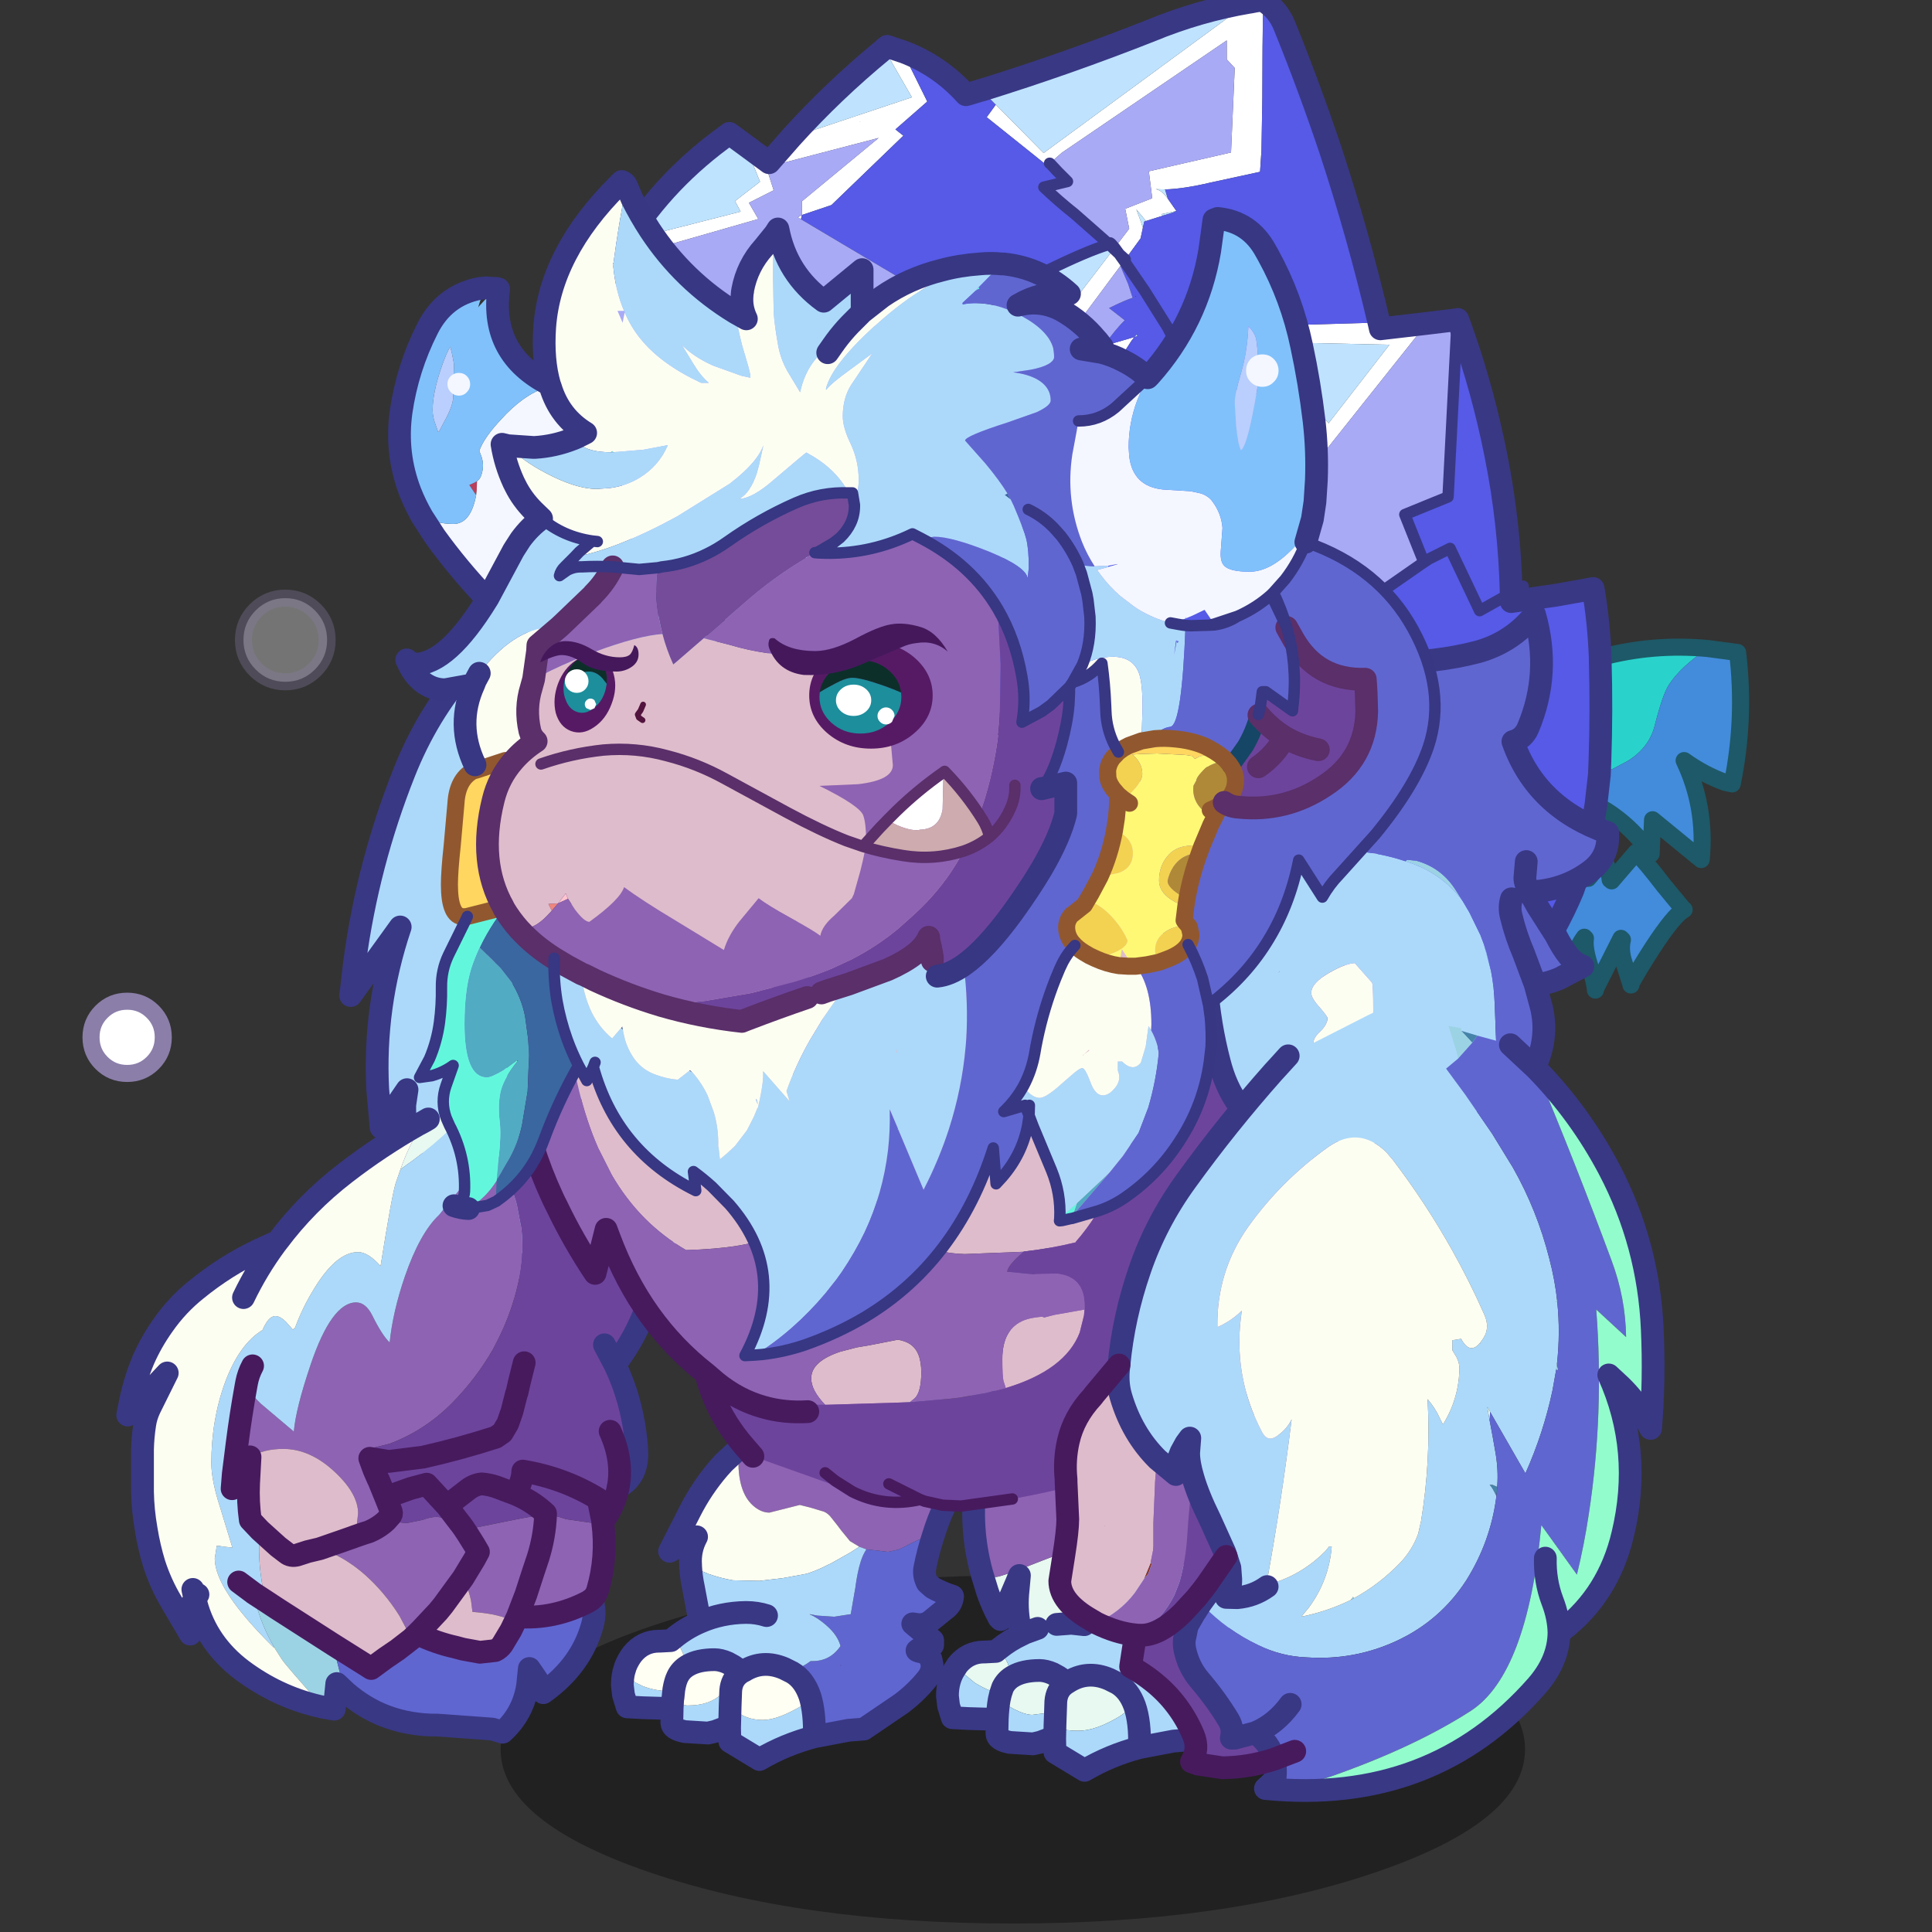 <svg xmlns:ffdec="https://www.free-decompiler.com/flash" xmlns:xlink="http://www.w3.org/1999/xlink" ffdec:objectType="frame" height="90" width="90" xmlns="http://www.w3.org/2000/svg"><rect width="100%" height="100%" fill="#333333" stroke="none"/><use ffdec:characterId="33" height="340.15" transform="translate(.199 -.53) scale(.265)" width="330.15" xlink:href="#a"/><defs><g id="a" transform="translate(-.75 2)"><use ffdec:characterId="2" height="217" transform="translate(101.35 -2)" width="206.1" xlink:href="#b"/><use ffdec:characterId="4" height="123.95" transform="translate(59.65 103.3)" width="87.95" xlink:href="#c"/><use ffdec:characterId="6" height="34.45" transform="translate(88 276.95) scale(1.776)" width="101.4" xlink:href="#d"/><use ffdec:characterId="8" height="119.55" transform="translate(164.55 193.65)" width="66.2" xlink:href="#e"/><use ffdec:characterId="10" height="69.3" transform="translate(107.4 242)" width="62.75" xlink:href="#f"/><use ffdec:characterId="12" height="115.1" transform="translate(20.45 191.4)" width="99.9" xlink:href="#g"/><use ffdec:characterId="14" height="140.65" transform="translate(85.6 125.1)" width="157.1" xlink:href="#h"/><use ffdec:characterId="16" height="98.95" transform="translate(209.95 106)" width="74.7" xlink:href="#i"/><use ffdec:characterId="18" height="209.4" transform="translate(68.2 29.9)" width="185.05" xlink:href="#j"/><use ffdec:characterId="23" height="42.1" transform="translate(94.1 109.6)" width="85.3" xlink:href="#k"/><use ffdec:characterId="25" height="140.6" transform="translate(184.3 176.15)" width="108.3" xlink:href="#l"/><use ffdec:characterId="32" height="176.15" transform="translate(14.5 103.65)" width="301.45" xlink:href="#m"/></g><g id="q"><path d="m4.85 45.7.9-1.65 1.1-1.75 20-5.1-1-1.85 4.4-3.4-2.6-6.45 4.2 3.1 3.85-4.4 21.25-7.1-4.9-8.5.55-.45 2.65.9h.05l4.35 8.8-5.6 4.9 1.4 1.1-12.65 12.2-5.2 1.75v-2.4l13.5-11.15-19.75 5.15 1.3 4.05-4.35 2.2 1.65 2.85-25.1 7.2m64.3-29.85h.05-.05M116.2.4h.05l1.05-.2 1.25-.2.15.1q-.15 8.05-.15 17.3l-.15 9.05-.25 3.75-8.75 1.9q-4.65 1.1-7.95 1.2l-1.65-.05q1.1.2 2.15 1.7l1.5 2.15h-.05l-.7.15-1.95.4.35.25-3 .95-1.7-2.05.85 2.3.3.95-.4 1.85-2.7 3.7-1-.9-.05-.05-.8-1.1.8 1.1.05.05 1 .9-.2.25-.65-.9-.15-.25.15.25.65.9-.65.9L81.75 62.7l1.6.3-2.35.7-.4.5-.45-.25-4.15 1.2 1.95-2.5 14.5-18.9.15-.2 2.55-3.35-.7-3.5 4.75-1.85-.6-4.75h.05l14.4-3.3.65-14.85-1.4-1.5V7.1l-29 19.75-2.1 1.85h-.05l-.45.4-.05-.05L70.1 20.6l1.6-2.2 8.4 8.5L116.2.4m22.85 56.3.25 1.1 8.15-.95L129 80.05l-8.3-13.65.5-1.95 9 9.95 10.7-13.8-18.65-.4 1.25-3.05 15.55-.45M93.4 44.65l-.95-.9.95.9m-2.8 16.2 5.45-1.6-.5.65-3.05 4.75L83.35 63l7.25-2.15m-42.7-39.5h-.1l.05.05.05-.05m-10.45 17.2-.55-.35.7-.4-.15.75" fill="#fff" fill-rule="evenodd" transform="translate(2 2)"/><path d="m147.85 98.25-.9.6-.6.4.55-.55.05.15-.05-.15.95-.45m-50.3-58.2-.3-.95-.85-2.3 1.7 2.05-.3.1-.25 1.1m3.55-2.15-.35-.25 1.95-.4.7-.15-.65.3-1.65.5m.85-2.95q-1.05-1.5-2.15-1.7l1.65.05.5 1.65m-5.9 24.3.45-.5.1.35-.55.15" fill="#c2e6ff" fill-rule="evenodd" transform="translate(2 2)"/><path d="m175.15 150.65.1.15-.1-.05v-.1m4.55 4 .15.05.1.15-.25-.2" fill="#2f7953" fill-rule="evenodd" transform="translate(2 2)"/><path d="m177.9 133.7-.1 2.5-.6 5.25-.35 2.1-1.5 6.4-.2.7v.1l-2.05 5.85q-1.45 3.45-3.25 6.7l-1.15 1.9-.6.9q-4.9 7.6-11.55 13.45-4.25 3.75-55.6 33.45L39.4 157.8q41.8-74.85 53.1-93.15l3.05-4.75.5-.65-5.45 1.6q2.25-3.1 3.75-4.55l-2.75-2.15q3.05-1.5 4.15-1.8l-.8-2.45-1.35-3.15.65-.9.2-.25 2.7-3.7.4-1.85.25-1.1.3-.1 3-.95 1.65-.5.65-.3h.05l-1.5-2.15-.5-1.65q3.3-.1 7.95-1.2l8.75-1.9.25-3.75.15-9.05q0-9.25.15-17.3 2.55 1.5 3.75 4.45 4.4 10.85 8.1 21.9 4.9 14.9 8.5 30.25l-15.55.45-1.25 3.05-1.05 4.25-.5 1.95-.85 3.3-13.5-2.5q.6 1.75 5.8 10.4Q118.8 88.75 124 94.85q3.35 3.95 11.5 11.95l10.85-7.55.6-.4.9-.6 3.7-1.85 5.2 10.95 5.55-3.1-5.55 3.1-5.2-10.95-3.7 1.85-.95.45-3.3-8.25 7.6-3.1 1.6-31.15.1-.05.6 1.65q3.85 10.85 6.1 22.2 2.4 11.95 2.7 24.25v1.5l7.75-1.1 5.05-.9 1.6-.3q1 5.8 1.25 12.15v.6q.25 8.75-.05 17.45v.05M55.3 9.05q6.45 2.4 11.15 7.6l.2-.05 2.5-.75h.05l2.5 2.55-1.6 2.2 10.55 8.45.05.05.45-.4h.05l1.5 1.6 1.6 1.6-4.15 1q2.5 2.4 5.4 4.7l5.8 5.1.3.25q-3.8 1.1-11.4 4.85-5.75 2.85-10 5.45l-3.85 2.5-28.95-17.2.15-.75 5.2-1.75 12.65-12.2-1.4-1.1 5.6-4.9-4.35-8.8m77.15 99.85 3.05-2.1-3.05 2.1m-29.2-48.35-.15-.65-1.2-2.35-4.05-6.45-3.6-5.25 3.6 5.25 4.05 6.45 1.2 2.35.15.65m-7.2-1.3.55-.15-.1-.35-.45.5m.25-7.1.05-.1h-.2l.15.1" fill="#565ae6" fill-rule="evenodd" transform="translate(2 2)"/><path d="m39.4 157.8-26.3-23.55Q-1.2 60.2.1 56.35 2.05 50.7 4.85 45.7l25.1-7.2-1.65-2.85 4.35-2.2-1.3-4.05 19.75-5.15L37.6 35.4v2.4l-.7.4.55.35 28.95 17.2 11.55 6.9-1.95 2.5 4.15-1.2.45.25.4-.5 2.35-.7-1.6-.3L93.6 46.75l1.35 3.15.8 2.45q-1.1.3-4.15 1.8l2.75 2.15q-1.5 1.45-3.75 4.55L83.35 63l9.15 1.65q-11.3 18.3-53.1 93.15M147.45 56.85l5.35-.65-1.6 31.15-7.6 3.1 3.3 8.25-.55.55-10.85 7.55q-8.15-8-11.5-11.95-5.2-6.1-11.85-17.25-5.2-8.65-5.8-10.4l13.5 2.5.85-3.3 8.3 13.65 18.45-23.2M81.2 28.7l2.1-1.85 29-19.75v3.35l1.4 1.5-.65 14.85-14.4 3.3h-.05l.6 4.75-4.75 1.85.7 3.5-2.55 3.35-.6-.7-.2-.15h-.45.45l.2.15.6.7-.15.2-.8-.8-.3-.25-5.8-5.1q-2.9-2.3-5.4-4.7l4.15-1-1.6-1.6-1.5-1.6M92 42.85l-.35.1.35-.1m-25.6 12.9-1.5 1.1 1.5-1.1" fill="#a9aaf6" fill-rule="evenodd" transform="translate(2 2)"/><path d="M35.7 24.2q7.45-8.25 16.15-15.4l.2-.2 4.9 8.5-21.25 7.1m33.5-8.35q15-4.65 29.7-10.45 8.45-3.5 17.3-5L80.1 26.9l-8.4-8.5-2.5-2.55m22.45 27.1.8.8-14.5 18.9-11.55-6.9 3.85-2.5q4.25-2.6 10-5.45 7.6-3.75 11.4-4.85m29.55 21.5 1.05-4.25 18.65.4-10.7 13.8-9-9.95" fill="#bfe3fe" fill-rule="evenodd" transform="translate(2 2)"/><path d="M6.85 42.3q6.85-10.9 17.9-18.75l.1-.1 2.8 2.05 2.6 6.45-4.4 3.4 1 1.85-20 5.1" fill="#bee3fe" fill-rule="evenodd" transform="translate(2 2)"/><path d="M196.85 114q-4.8 3.2-6.85 6.4-1.1 1.7-2.5 7.25-1 3.8-4.7 6.1l-2.9 1.55-.6-.55-1.35-1.05-.05-.05q.3-8.7.05-17.45v-.6q9.25-2.5 18.9-1.6" fill="#29d3cc" fill-rule="evenodd" transform="translate(2 2)"/><path d="m196.85 114 5.25.7q1.4 11.65-.95 23.1l-1.2-.25q-3.85-1.4-7.25-3.85 3.9 8.2 3 17.4l-8.55-7-.25 6-.9-1.2q-3-3.85-6.9-6.35l-1.9-1.1.6-5.25.1-2.5h.05l1.35 1.05.6.55 2.9-1.55q3.7-2.3 4.7-6.1 1.4-5.55 2.5-7.25 2.05-3.2 6.85-6.4m-21.6 36.8q1.1 1.6 1.1 2.35 0 .5-.5 1v.25q.6-.55 2.4-3.4 1.15 1.15 1.45 3.65l.25.2 4.3-5q1.6 1.55 4.9 5.85l3.3 4 .05.1.2.1q-1.75.9-5.6 6.8-2.35 3.65-3.75 6.2h-.05l-1.3-4.1q-.55-1.95-.15-3.6l-.25-.25-2.35 4.65-2.15 4.25v.2q-.05-1.25-1.05-4.45-.95-3-.7-4.65l-.2-.15v-.05.05q-.35.3-1.45 2.45l-1.2 2.75-3.8-4.8 1.15-1.9q1.8-3.25 3.25-6.7l2.05-5.85.1.05" fill="#438bdb" fill-rule="evenodd" transform="translate(2 2)"/><path d="m179.2 143.45 1.9 1.1q3.9 2.5 6.9 6.35l.9 1.2.25-6 8.55 7q.9-9.2-3-17.4 3.4 2.45 7.25 3.85l1.2.25q2.35-11.45.95-23.1l-5.25-.7q-9.65-.9-18.9 1.6m-2.8 35.05.1.15q1.1 1.6 1.1 2.35 0 .5-.5 1v.25q.6-.55 2.4-3.4 1.15 1.15 1.45 3.65l.15.05.1.15 4.3-5q1.6 1.55 4.9 5.85l3.3 4 .05.1.2.1q-1.75.9-5.6 6.8-2.35 3.65-3.75 6.2v.25l-.05-.25-1.3-4.1q-.55-1.95-.15-3.6l-.25-.25-2.35 4.65-2.15 4.25v.2q-.05-1.25-1.05-4.45-.95-3-.7-4.65l-.2-.15v-.05.05q-.35.3-1.45 2.45l-1.2 2.75-3.8-4.8" fill="none" stroke="#1d5968" stroke-linecap="round" stroke-linejoin="round" stroke-width="3"/><path d="M154.8 58.2v-.55m9.5 48.6-5.55 3.1-5.2-10.95-3.7 1.85-.9.6-.6.4-10.85 7.55-3.05 2.1m29.85-4.65 2.1-1.2m-71.8-59.5.8 1.1.05.05 1 .9m-13.3-16.9h.05l1.5 1.6 1.6 1.6-4.15 1q2.5 2.4 5.4 4.7l5.8 5.1h.45l.2.15.6.7m-.15.2.95.9m-2.05-1.95.3.25.35-.1m2.25 3 3.6 5.25 4.05 6.45 1.2 2.35.15.65m-9.8-15.85.15.25.65.9m-2.6-2.9.8.8m54.45 54.95.05.15m-.05-.15.95-.45m-1.5 1 .55-.55-3.3-8.25 7.6-3.1 1.6-31.15m-86.4-.45 3.85-2.5q4.25-2.6 10-5.45 7.6-3.75 11.4-4.85M66.9 58.85l1.5-1.1" fill="none" stroke="#393885" stroke-linecap="round" stroke-linejoin="round" stroke-width="2"/><path d="m179.9 135.7-.1 2.5-.6 5.25-.35 2.1-1.5 6.4-.2.7v.1l-2.05 5.85q-1.45 3.45-3.25 6.7l-1.15 1.9-.6.9q-4.9 7.6-11.55 13.45-4.25 3.75-55.6 33.45L41.4 159.8l-26.3-23.55Q.8 62.2 2.1 58.35 4.05 52.7 6.85 47.7l.9-1.65 1.1-1.75q6.85-10.9 17.9-18.75l.1-.1 2.8 2.05 4.2 3.1 3.85-4.4q7.45-8.25 16.15-15.4l.2-.2.55-.45 2.65.9h.05q6.45 2.4 11.15 7.6l.2-.05 2.5-.75h.05q15-4.65 29.7-10.45 8.45-3.5 17.3-5h.05l1.05-.2 1.25-.2.15.1q2.55 1.5 3.75 4.45 4.4 10.85 8.1 21.9 4.9 14.9 8.5 30.25l.25 1.1 8.15-.95 5.35-.65.1-.05.6 1.65q3.85 10.85 6.1 22.2 2.4 11.95 2.7 24.25v1.5l7.75-1.1 5.05-.9 1.6-.3q1 5.8 1.25 12.15v.6q.25 8.75-.05 17.45v.05z" fill="none" stroke="#393885" stroke-linecap="round" stroke-linejoin="round" stroke-width="4"/></g><g id="r"><path d="M50.8.35q12.05 1.6 22 11.45 10.45 10.4 11.05 25.65.95 22.55-6.65 44-6 17-20.4 35.65-7.6 3.25-15.25 2.8-9.2-.55-18.45-6.4-13.8-8.7-13.6-24.55l.4-2.7-4.55 6.65-.6-6.7Q4 71.6 8.7 57.65L0 69.7l.7-5.95Q3 46.6 9.4 30.5q4.1-10.35 11.1-18.3l5.3-4.9Q34.75-.45 46.65 0l4.15.35" fill="#acd9fa" fill-rule="evenodd" transform="translate(2 2)"/><path d="M52.8 2.35 48.65 2q-11.9-.45-20.85 7.3l-5.3 4.9q-7 7.95-11.1 18.3Q5 48.6 2.7 65.75L2 71.7l8.7-12.05Q6 73.6 6.75 88.2l.6 6.7 4.55-6.65-.4 2.7q-.2 15.85 13.6 24.55 9.25 5.85 18.45 6.4 7.65.45 15.25-2.8 14.4-18.65 20.4-35.65 7.6-21.45 6.65-44-.6-15.25-11.05-25.65-9.95-9.85-22-11.45z" fill="none" stroke="#393885" stroke-linecap="round" stroke-linejoin="round" stroke-width="4"/></g><g id="t"><path d="m1.5 97.45.25-.4q1.85-2.3 4.7-2.3h.15l1.9-.1.55-.45.05.1q.9 1.15 1.5 2.45l.6 1.8.4.45q1.75-1 4.6-1 1.05 0 2.3.55l1 .55 1.55 1.05q3.45-2.3 7.4-.6l1.4.7q2.05 1.2 3.05 3.95l-2.6 1.85q-4.2 2.55-7.25 2.55-2.95 0-4.05-.8h-.1v-.1l.1-2.8.05-1.45q.15-1.95 1.55-3l.2-.15.25-.15-.25.15-.2.15q-1.4 1.05-1.55 3L19 104.9l-1.7.6-2.4.3q-1.25 0-3.3-1.05l-.8-.45-1.7-1.2.25-1.05-1.4-.35q-1.2-.4-2.4-1.1l-.7-.4-3.35-2.75m10.85-12.9-.25-1.9-2.75 6.4-.3-.3q-1.2-2.25-2-4.55L6 80.75q1.75.8 2.55.8.9 0 8.2-2.9 7.3-2.9 11.7-2.9 2.2 0 2.8.6l.7 1.15-.1.3q-.65 2.65-2 5-1.8 3.15-6.1 5.35L19.2 89.9l-3.35.7-2.2.8-.05-.5-1.1-5.6-.15-.75.1-1.05.2-2.2-.55 1.35.55-1.35-.2 2.2-.1 1.05m33.25-34.1.05-.05v.05h-.05m-36.25 51.6L9.7 101q.55-1.15 1.65-1.85l.25-.15-.25.15q-1.1.7-1.65 1.85l-.35 1.05" fill="#e7f9f0" fill-rule="evenodd" transform="translate(2 2)"/><path d="M39.85 110.4h-.05.05" fill="#9cd3e4" fill-rule="evenodd" transform="translate(2 2)"/><path d="m53.95 78.55-.8 3.45q-.2 1.2.45 2.5l.95.85q1.6.9 3.5 1.5-.1 1.45-1.35 2.3l-2.4 1.95q-.95.8-2.25.75l-1-.15 3.5 2.9v.85l-2.5.75-.25.2.2.1.85.2q.95.4 1.4 1.25l.2.95q.05 1.35-.95 2.55-1.95 2.4-4.5 4.3l-6.55 4.45-2.6.2h-.05l-6.05 1.15q-5.15 1.35-9.65 4l-5.2-3.15-.05-2.4h-.9l-1.6.6-1.3.3-4-.25H11q-2.3-.45-2.3-1.55l.05-2.3v-.2l-5.1-.15-2.8-.15-.65-2.1-.2-1.7q0-2.95 1.5-5.05l3.35 2.75.7.4q1.2.7 2.4 1.1l1.4.35-.25 1.05 1.7 1.2.8.45q2.05 1.05 3.3 1.05l2.4-.3 1.7-.6-.1 2.8v.1h.1q1.1.8 4.05.8 3.05 0 7.25-2.55l2.6-1.85q-1-2.75-3.05-3.95l-1.4-.7q-3.95-1.7-7.4.6L19.5 99.1l-1-.55Q17.25 98 16.2 98q-2.85 0-4.6 1l-.4-.45-.6-1.8q-.6-1.3-1.5-2.45l-.05-.1q1.85-1.5 4-2.5l.6-.3 2.2-.8 3.35-.7 4.55-1.75q4.3-2.2 6.1-5.35 1.35-2.35 2-5l.1-.3.05.1q1.7 1.85 13.6 1.85l8.35-.9m-20.2 33q.15-4.5-.85-7.35 1 2.85.85 7.35m-9.7-21.6-2.3-.25-.55.05-2 .15 2-.15.55-.05 2.3.25M18.85 110l.05-2.2-.05 2.2m-10.1-3.4q.1-2.1.35-3.5-.25 1.4-.35 3.5" fill="#acd9fa" fill-rule="evenodd" transform="translate(2 2)"/><path d="M6 80.75Q3.85 72.8 5 64.7l.4-2.3q-.5-16 6-30.55Q18.25 16.6 31.35 6.1q3.95-3.15 8.05-4.65 4-1.5 8.2-1.45 5.35 0 10.95 2.7l.05.15q2.5 11.95 3.3 24.2l.2 3.9q.6 15.3-2.85 30.15l-.15-.05-.35 2.1-.05.2-.25 2.2-.75 2.7-.4 1.1-.75 1.85q-1.6 3.6-2.6 7.35l-8.35.9q-11.9 0-13.6-1.85l-.05-.1-.7-1.15q-.6-.6-2.8-.6-4.4 0-11.7 2.9-7.3 2.9-8.2 2.9-.8 0-2.55-.8m39.6-30.3h.05v-.05l-.05.05" fill="#8e63b3" fill-rule="evenodd" transform="translate(2 2)"/><path d="M8 82.75Q5.85 74.8 7 66.7l.4-2.3q-.5-16 6-30.55Q20.25 18.6 33.35 8.1q3.95-3.15 8.05-4.65 4-1.5 8.2-1.45 5.35 0 10.95 2.7l.05.15q2.5 11.95 3.3 24.2l.2 3.9q.6 15.3-2.85 30.15l-.35 1.45-.15.6-.05.2-.25 2.2-.75 2.7-.4 1.1-.75 1.85q-1.6 3.6-2.6 7.35l-.8 3.45q-.2 1.2.45 2.5l.95.85q1.6.9 3.5 1.5-.1 1.45-1.35 2.3l-2.4 1.95q-.95.8-2.25.75l-1-.15 3.5 2.9v.85l-2.5.75-.25.2.2.1.85.2q.95.4 1.4 1.25l.2.95q.05 1.35-.95 2.55-1.95 2.4-4.5 4.3l-6.55 4.45-2.6.2h-.05l-6.05 1.15q-5.15 1.35-9.65 4l-5.2-3.15-.05-2.4.05-2.2v-.1l.1-2.8.05-1.45q.15-1.95 1.55-3l.2-.15.25-.15q3.45-2.3 7.4-.6l1.4.7q2.05 1.2 3.05 3.95 1 2.85.85 7.35M19.95 112l-1.6.6-1.3.3-4-.25H13q-2.3-.45-2.3-1.55l.05-2.3v-.2l-5.1-.15-2.8-.15-.65-2.1-.2-1.7q0-2.95 1.5-5.05l.25-.4q1.85-2.3 4.7-2.3h.15l1.9-.1.55-.45q1.85-1.5 4-2.5l-.2-.75q-.75-3.15-.5-6.4l.1-1.05.2-2.2-.55 1.35-2.75 6.4-.3-.3q-1.2-2.25-2-4.55L8 82.75m7.65 10.65 2.2-.8M13.6 101q1.75-1 4.6-1 1.05 0 2.3.55l1 .55 1.55 1.05m-8-8.45.6-.3m5.55-1.5 2-.15.55-.05 2.3.25m34.85-27.4.2-1.5M13.6 101l-.25.15q-1.1.7-1.65 1.85l-.35 1.05-.25 1.05q-.25 1.4-.35 3.5" fill="none" stroke="#393885" stroke-linecap="round" stroke-linejoin="round" stroke-width="4"/></g><g id="u"><path d="M39.85 60.15h-.05.05" fill="#9cd3e4" fill-rule="evenodd" transform="translate(2 2)"/><path d="m38.35 48.8.05-.15.05.15h-.1" fill="#b24771" fill-rule="evenodd" transform="translate(2 2)"/><path d="M20.55 10.6q4-3.65 8.45-6.55l2.9-1.75 2.9-1.15Q38.35.1 42.1 0l2.45.05 2.3.25 4.45 1.1q3.35 1.05 5.45 3.8 1.9 2.55 2 5.6.15 3.65-1.05 7.2l-1.15 2.95q-1.05 2.3-1.8 4.7-2.65.9-4.85 2.1l-1.35.65-1.85.4-3.8-.45-1.25-.45-1.65-1-1.55-1.9-.6-.8-1.35-1.7q-.7-.75-1.5-.9l-2-.6-1.8-.45-5.35 1.35q-1.55 0-3-1.35-2.45-2.3-2.45-7.65 0-1.2.15-2.3" fill="#8e63b3" fill-rule="evenodd" transform="translate(2 2)"/><path d="M20.55 10.6q-.15 1.1-.15 2.3 0 5.35 2.45 7.65 1.45 1.35 3 1.35l5.35-1.35L33 21l2 .6q.8.15 1.5.9l1.35 1.7.6.8L40 26.9l1.65 1-1.55 1-3.55 2-.25.1q-1.9 1-3.9 1.65l-4.1.75-4.2.5-4.65-.1q-2.1-.35-4.25-1.1L12 31.35v-.2q-.2-2.7 1.05-5L8.3 28.7l3.6-7.05q2.05-4.05 5.05-7.55l.9-1 2.7-2.5" fill="#fdfef2" fill-rule="evenodd" transform="translate(2 2)"/><path d="m42.9 28.35 3.8.45 1.85-.4 1.35-.65q2.2-1.2 4.85-2.1-1 3-1.6 6.1-.2 1.2.45 2.5l.95.85q1.6.9 3.5 1.5-.1 1.45-1.35 2.3l-2.4 1.95q-.95.8-2.25.75l-1-.15 3.5 2.9v.85l-2.5.75-.25.2.2.1.85.2q.95.4 1.4 1.25l.2.95q.05 1.35-.95 2.55-1.95 2.4-4.5 4.3l-6.55 4.45-2.6.2h-.05l-6.05 1.15q.1-4.25-.75-7.05-1-3-3.15-4.25l2.6-1.55.65-.45h.35q3.1 0 4.9-2.65-.5-1.9-2.45-3.6-1.65-1.45-2.95-1.95v-.05l1.3.25 3 .2 2.9-.45.8-4.6q.35-2.75.95-4.65.4-1.25 1-2.15M38.35 48.8h.1l-.05-.15-.05.15" fill="#6066d0" fill-rule="evenodd" transform="translate(2 2)"/><path d="m41.65 27.9 1.25.45q-.6.9-1 2.15-.6 1.9-.95 4.65l-.8 4.6-2.9.45-3-.2-1.3-.25v.05q1.3.5 2.95 1.95 1.95 1.7 2.45 3.6-1.8 2.65-4.9 2.65h-.35l-.65.45-2.6 1.55-1.4-.7q-3.75-1.6-7 .4l-.4.2-.25-.15.25.15-.25.15-.2.15q-1.4 1.05-1.55 3l-.1 2.65.6.6q2.1 1.9 5.15 1.9 2.65 0 6.9-2.55.9-.55 1.4-1.55.85 2.8.75 7.05-5.15 1.35-9.65 4l-5.2-3.15-.05-2.4h-.9l-1.6.6-1.3.3-4-.25H11q-2.3-.45-2.3-1.55l.05-2.3v-.2l-5.1-.15-2.8-.15-.65-2.1-.2-1.7q0-1.2.25-2.3l.3-1 1.6 2.75 1.45.7q2.2.85 4.45.85l1-.25-.15 1.45-.05.25q1.3 1 2.5 1.1h.2q3.75 0 5.8-1.95l.2-.25 3.25-3.85-1.3-.9-1-.55q-1.25-.55-2.3-.55-2.85 0-4.6 1l-.4-.45-.6-1.8q-.6-1.3-1.5-2.45l-.05-.1q2.15-1.75 4.6-2.8l-1.15-6.1q-.4-1.85-.5-3.7l3.2 1.35q2.15.75 4.25 1.1l4.65.1 4.2-.5 4.1-.75q2-.65 3.9-1.65l.25-.1 3.55-2 1.55-1M25.35 40q-1.7-.55-3.6-.55-4.35.05-8.1 1.7 3.75-1.65 8.1-1.7 1.9 0 3.6.55m-6.4 15.85-.1 3.9.1-3.9m-10.2.5.1-1.65-.1 1.65" fill="#acd9fa" fill-rule="evenodd" transform="translate(2 2)"/><path d="M.55 48.95Q1 47.8 1.75 46.8q1.85-2.3 4.7-2.3h.15l1.9-.1.55-.45.05.1q.9 1.15 1.5 2.45l.6 1.8.4.45q1.75-1 4.6-1 1.05 0 2.3.55l1 .55 1.3.9-3.25 3.85-.2.25q-2.05 1.95-5.8 1.95h-.2q-1.2-.1-2.5-1.1l.05-.25.15-1.45q.25-1.45.65-2.25.55-1.15 1.65-1.85l.25-.15-.25.15q-1.1.7-1.65 1.85-.4.8-.65 2.25l-1 .25q-2.25 0-4.45-.85l-1.45-.7-1.6-2.75M29.85 50Q32 51.25 33 54.25q-.5 1-1.4 1.55-4.25 2.55-6.9 2.55-3.05 0-5.15-1.9l-.6-.6.1-2.65q.15-1.95 1.55-3l.2-.15.25-.15.4-.2q3.25-2 7-.4l1.4.7" fill="#fffff3" fill-rule="evenodd" transform="translate(2 2)"/><path d="M56.75 27.65q.75-2.4 1.8-4.7L59.7 20q1.2-3.55 1.05-7.2-.1-3.05-2-5.6-2.1-2.75-5.45-3.8l-4.45-1.1-2.3-.25L44.1 2q-3.75.1-7.3 1.15L33.9 4.3 31 6.05q-4.45 2.9-8.45 6.55l-2.7 2.5-.9 1q-3 3.5-5.05 7.55l-3.6 7.05 4.75-2.55q-1.25 2.3-1.05 5v.2q.1 1.85.5 3.7l1.15 6.1q3.75-1.65 8.1-1.7 1.9 0 3.6.55m29.4-14.35q-1 3-1.6 6.1-.2 1.2.45 2.5l.95.85q1.6.9 3.5 1.5-.1 1.45-1.35 2.3l-2.4 1.95q-.95.8-2.25.75l-1-.15 3.5 2.9v.85l-2.5.75-.25.2.2.1.85.2q.95.4 1.4 1.25l.2.95q.05 1.35-.95 2.55-1.95 2.4-4.5 4.3l-6.55 4.45-2.6.2h-.05l-6.05 1.15q-5.15 1.35-9.65 4l-5.2-3.15-.05-2.4.1-3.9.1-2.65q.15-1.95 1.55-3l.2-.15.25-.15.4-.2q3.25-2 7-.4l1.4.7Q34 53.25 35 56.25q.85 2.8.75 7.05m-15.8-1.55-1.6.6-1.3.3-4-.25H13q-2.3-.45-2.3-1.55l.05-2.3v-.2l-5.1-.15-2.8-.15-.65-2.1-.2-1.7q0-1.2.25-2.3l.3-1Q3 49.8 3.75 48.8q1.85-2.3 4.7-2.3h.15l1.9-.1.55-.45q2.15-1.75 4.6-2.8m-2.05 7.6q1.75-1 4.6-1 1.05 0 2.3.55l1 .55 1.3.9.25.15m-12 3.1q.25-1.45.65-2.25.55-1.15 1.65-1.85l.25-.15M11.05 55l-.15 1.45-.05.25-.1 1.65" fill="none" stroke="#393885" stroke-linecap="round" stroke-linejoin="round" stroke-width="4"/></g><g id="v"><path d="m38.4 106.1-1.65-1.55-.45 4.5-1.95-.35q-6.4-7.15-7.25-8.4l-1.15-1.8-.2-.35Q23.9 95 22.8 91.4l-.75-2.7.05-.05 2.15 1.4 2.05 1.35 9.9 6.35q.45 2.75 1.5 6.25l.7 2.1" fill="#9cd3e4" fill-rule="evenodd" transform="translate(2)"/><path d="m52 5.8.85-.5-.1-.65 1.1-.35.95.8 5.15-1.8q-3.4 4.85-12 10.85 1.5-4.3 4.05-8.35M21.5 64.75v-.05.05m.55 23.95v-.1l.05.05-.05.05M10.9 95.4l-.1.1.1-.1" fill="#e7f9f0" fill-rule="evenodd" transform="translate(2)"/><path d="M65.35 14.15h.25l-.25.15v-.15" fill="#4683a9" fill-rule="evenodd" transform="translate(2)"/><path d="M43.9 68.6h.1-.1m24.55-15.25-.2-.1.2.05v.05m15.2 22.6-.15.05.15-.05" fill="#b24771" fill-rule="evenodd" transform="translate(2)"/><path d="M83.5 76.25q.8 6.1-.9 11.9-.3 1-1.05 1.6l-.6.4Q74.9 93.3 68.5 92.8l1.5-3.9 1.25-3.85.9-2.7q1.15-3.7 1.3-7.45-.15 3.75-1.3 7.45l-.9 2.7L70 88.9l-1.5 3.9-.45.95q-2.5-1.45-7.45-1.8l-.25-2q-.45-2.1-1.4-3.95l-3.5 4.8-.9 1.1-3.05 3.25-.6.6-.05.05-.9.85-.15-.15-2-3.8q-1.3-2.1-2.95-4.05-3-3.5-6.15-5.5-2.45-1.6-4.95-2.3l3.9-1.35 1.85-.65.4-.15.2-.85.05-.15.35-3.05q0-3.45-4.05-7.25-4.35-4.1-9.1-4.1-3.45 0-5.85 1.45-.35.15-.65.4l-.05.1-.85 1.1-.4.7-.4 1.1-.8 2.15.2-2.5v-.05l.7-5.55q.65-5.05 1.55-10l.05-.25.35.7q.85 1.45 2.2 2.7l5.8 4.9q.35-4.05 2.95-11.75 3.7-10.95 8-10.95 1.7 0 2.85 2.3 1.7 3.45 3.05 4.75.55-5.4 2.65-11.55 2.65-7.7 6.05-10.9l3.95-4.95q2.3-2.85 5.55-4.75L65 12l.35-.15v2.45l.25-.15q1.9 2.75 2.8 6.2l.8 4.2q.55 4.8-.55 9.6-1.25 5.5-3.8 10.4l-.65 1.25q-2.95 5.15-7.2 9.45-4.8 4.85-11 7.15l-4.65 1.15v.2q0 1.45 2.55 4.85l.25.3 1.2 2.95.9 2.25q.25.55 0 .9l-.85.95q-1.35 1.25-3.1 1.95 1.75-.7 3.1-1.95l3.6.4 2.75-.55q1.5-.55 2.55-.55.85 0 3.5.95l.6.2v-.05l.05.05.55.75.3.45.4.6 1.25 2 .7 1.2-.7 1.3-2 3.3 2-3.3.7-1.3-.7-1.2-1.25-2-.4-.6-.3-.45-.55-.75 2.85.7 5.45-1.1q5.35-1.1 6.65-1.1l.05-.25v.25q1.55 0 3.6.75l4.85.7 1.6-.1m-62-11.5v-.05.05M42.3 77.9l-1.65-.3-.5.1.5-.1 1.65.3-.8.25-1.6.55 1.6-.55.8-.25M20.9 51.65l-.1-.05.1.05" fill="#8e63b3" fill-rule="evenodd" transform="translate(2)"/><path d="M21.5 64.75q2.4-1.45 5.85-1.45 4.75 0 9.1 4.1 4.05 3.8 4.05 7.25l-.35 3.05-.05.15-.2.85-.4.15-1.85.65-3.9 1.35q2.5.7 4.95 2.3 3.15 2 6.15 5.5 1.65 1.95 2.95 4.05l2 3.8.15.15-.05.05-2.45 1.9-2.2 1.5-2.45 1.8-6.6-4.15-9.9-6.35-2.05-1.35q-.6-2.45-.9-4.95-.45-3.8-.1-7.5l-1.7-1.8q-.45-3.2-.3-6.45l.25-4.6m12.25 16.1-2.1.5-1.85.6q-1.1.3-1.9-.35l-1.5-1.15-.05-.05-3.1-2.8 3.1 2.8.05.05 1.5 1.15q.8.65 1.9.35l1.85-.6 2.1-.5m17.15 14.9.6-.6 3.05-3.25.9-1.1 3.5-4.8q.95 1.85 1.4 3.95l.25 2q4.95.35 7.45 1.8l-.7 1.45-1.5 2.5q-.5.7-1.25 1.05l-2.7.3-3-.55-1.3-.35q-3.4-.75-6.6-2.3l-.1-.1" fill="#dfbccb" fill-rule="evenodd" transform="translate(2)"/><path d="m83.8 45 1.85 3.5L83.8 45M74.3.1q9.5.95 16.6 13.6 2.35 4.15 3.85 8L92.9 32q-1.7 9.3-7.25 16.5 3.4 7.2 3.85 15.3.15 3.35-1.9 5.3l-.3-1.35-.75-3.55q-.45-2.15-1.75-4 2.35 5.2 1.4 9.95-.6 3-2.55 5.8l-.15.05v.25l-1.6.1-4.85-.7q-2.05-.75-3.6-.75v-.25q-1.95-1.85-4.6-3.1l-.8-.35q1.05-1.5 1.35-3.35l.05-.65q7.2 1.2 13.25 4.9l.8 3.9-.8-3.9q-6.05-3.7-13.25-4.9l-.05.65q-.3 1.85-1.35 3.35l.8.35q2.65 1.25 4.6 3.1l-.05.25q-1.3 0-6.65 1.1l-5.45 1.1-2.85-.7-.05-.05v.05l-.6-.2q-2.65-.95-3.5-.95-1.05 0-2.55.55l-2.75.55-3.6-.4.85-.95q.25-.35 0-.9l-.9-2.25.9-.35-2.1-2.6-.15-.3h-.1q-2.55-3.4-2.55-4.85v-.2L46 62.4q6.2-2.3 11-7.15 4.25-4.3 7.2-9.45l.65-1.25q2.55-4.9 3.8-10.4 1.1-4.8.55-9.6l-.8-4.2q-.9-3.45-2.8-6.2h-.25v-2.3q1.95-1.3 4.95-5.6l4-6.15m-5.85 53.25-.1.2-.8 3.15-.75 2.15-.95 1.6-1.15.8q-6.35 2.05-12.8 3.5l-6 .75-3.35-.55.75 2.05.7 1.6-.7-1.6-.75-2.05 3.35.55 6-.75q6.45-1.45 12.8-3.5l1.15-.8.95-1.6.75-2.15.8-3.15.1-.2v-.05l-.2-.05.2.1m1.25-5.2-.85 3.4-.4 1.75.4-1.75.85-3.4m-2.6 22.7.9-1.95-.9 1.95.95.35-.95-.35-2.25-.85q-1.3-.45-2.65-.55-1.3.15-2.4 1l-3.55 2.75-.15.15 2.3 3-2.3-3 .15-.15 3.55-2.75q1.1-.85 2.4-1 1.35.1 2.65.55l2.25.85m-11 2.5-3.55-3.85-2.8.75-3.5 1.25 3.5-1.25 2.8-.75 3.55 3.85" fill="#6d449c" fill-rule="evenodd" transform="translate(2)"/><path d="m59.95 3.3 2.45-.75-.75-.8Q67.85 0 72.7 0l1.6.1-4 6.15q-3 4.3-4.95 5.6L65 12l-.75.45Q61 14.35 58.7 17.2l-3.95 4.95q-3.4 3.2-6.05 10.9-2.1 6.15-2.65 11.55-1.35-1.3-3.05-4.75-1.15-2.3-2.85-2.3-4.3 0-8 10.95-2.6 7.7-2.95 11.75l-5.8-4.9q-1.35-1.25-2.2-2.7l-.35-.7-.05.25q-.9 4.95-1.55 10l-.7 5.55v.05l-.2 2.5.8-2.15.4-1.1.4-.7.85-1.1.05-.1q.3-.25.65-.4l-.25 4.6q-.15 3.25.3 6.45l1.7 1.8q-.35 3.7.1 7.5.3 2.5.9 4.95l-2.15-1.4-.05-.05v.1l.75 2.7q1.1 3.6 2.95 6.75l-.1.05Q15.3 88 15.3 82.55l.2-1.2.15-1.05 1.4.2 1.35.15-2.15-7.05q-1.55-4.75-1.55-7.8 0-7.65 2.45-14.3 2.5-6.65 6.55-9.1 1.05-2.45 2.25-2.45.9 0 1.95 1.1l1.15 1.3.2-.25.15-.05q1.3-3.55 3.3-6.8 3.95-6.55 7.8-6.55 1.75 0 3.95 2.45Q46.4 18.9 47.1 16.6l.85-2.45q8.6-6 12-10.85M19.5 86.7l2.55 1.9-2.55-1.9m1.35-34.75.05-.3-.05.3m.05-.3-.1-.05.1.05q.3-1.55 1.05-2.95-.75 1.4-1.05 2.95" fill="#acd9fa" fill-rule="evenodd" transform="translate(2)"/><path d="M34.35 108.7q-7.3-1.55-13.5-5.95Q14.5 98.3 12.3 91.4l-.5-1.75q-.6.85-.85 1.75-.65 1.9-.05 4l-.1.1-2.4-4.05-.75-1.3q-1.85-3.1-3-6.65-.9-2.95-1.4-6.05-.6-3.4-.65-6.65v-7.4q.05-2.2.4-4.45.2-1.35.85-2.75l3.1-6.25L0 57.35l.55-2.7q.75-3.55 2.2-7 1.4-3.2 3.5-6.15Q8.7 38 12 35.35q5.25-4.3 11.35-7.15l2.55-1.15.1.25.35-.45q5.05-6.75 11.85-12 6.15-4.75 12.85-8.55l.95-.5q-2.55 4.05-4.05 8.35l-.85 2.45q-.7 2.3-2.65 14.55-2.2-2.45-3.95-2.45-3.85 0-7.8 6.55-2 3.25-3.3 6.8l-.15.05-.2.25-1.15-1.3q-1.05-1.1-1.95-1.1-1.2 0-2.25 2.45-4.05 2.45-6.55 9.1-2.45 6.65-2.45 14.3 0 3.05 1.55 7.8l2.15 7.05-1.35-.15-1.4-.2-.15 1.05-.2 1.2q0 5.45 10.35 15.65l.1-.05.2.35 1.15 1.8q.85 1.25 7.25 8.4m-14-72q2.4-5 5.65-9.4-3.25 4.4-5.65 9.4m-8 52.2-.55.75-.35-1.65.35 1.65.55-.75" fill="#fdfef2" fill-rule="evenodd" transform="translate(2)"/><path d="M81.55 89.75q.8 2.05.15 4.45-1.95 7.2-8.65 11.95l-1.05-2.2-1.4-2.05-.3 2.95q-.75 4.95-4.4 8.25l-1.8-.55-9.6-.7q-4.95.05-9.25-1.6-3.65-1.4-6.85-4.15l-.7-2.1q-1.05-3.5-1.5-6.25l6.6 4.15 2.45-1.8 2.2-1.5 2.45-1.9.05-.05.9-.85.15.05q3.2 1.55 6.6 2.3l1.3.35 3 .55 2.7-.3q.75-.35 1.25-1.05l1.5-2.5.7-1.45.45-.95q6.4.5 12.45-2.65l.6-.4" fill="#6066d0" fill-rule="evenodd" transform="translate(2)"/><path d="m40.15 77.7.5-.1 1.65.3m25.7-9-.9 1.95" fill="none" stroke="#52133e" stroke-linecap="round" stroke-linejoin="round" transform="translate(2)"/><path d="M87.65 48.5 85.8 45m10.95-23.3 1.15-6.75m-1.15 6.75L94.9 32q-1.7 9.3-7.25 16.5 3.4 7.2 3.85 15.3.15 3.35-1.9 5.3l-1.4 1.05m-4.65 19.6q.8 2.05.15 4.45-1.95 7.2-8.65 11.95l-1.05-2.2-1.4-2.05-.3 2.95q-.75 4.95-4.4 8.25l-1.8-.55-9.6-.7q-4.95.05-9.25-1.6-3.65-1.4-6.85-4.15l-1.65-1.55-.45 4.5-1.95-.35q-7.3-1.55-13.5-5.95Q16.5 98.3 14.3 91.4l-.5-1.75q-.6.85-.85 1.75-.65 1.9-.05 4v.05l.1.4-.2-.35-2.4-4.05-.75-1.3q-1.85-3.1-3-6.65-.9-2.95-1.4-6.05-.6-3.4-.65-6.65v-7.4q.05-2.2.4-4.45.2-1.35.85-2.75l3.1-6.25L2 57.35l.55-2.7q.75-3.55 2.2-7 1.4-3.2 3.5-6.15Q10.7 38 14 35.35q5.25-4.3 11.35-7.15l2.55-1.15.45-.2q5.05-6.75 11.85-12 6.15-4.75 12.85-8.55l.95-.5.85-.5M28 27.3l.35-.45m-.35.45q-3.25 4.4-5.65 9.4M13.45 88l.35 1.65.55-.75" fill="none" stroke="#393885" stroke-linecap="round" stroke-linejoin="round" stroke-width="4"/><path d="M88.2 70.15q-.6 3-2.55 5.8l-.15.25v.05q.8 6.1-.9 11.9-.3 1-1.05 1.6l-.6.4Q76.9 93.3 70.5 92.8l1.5-3.9 1.25-3.85.9-2.7q1.15-3.7 1.3-7.45v-.25q-1.95-1.85-4.6-3.1l-.8-.35q1.05-1.5 1.35-3.35l.05-.65q7.2 1.2 13.25 4.9l.8 3.9v.2M46 68.6l-.7-1.6-.75-2.05 3.35.55 6-.75q6.45-1.45 12.8-3.5l1.15-.8.95-1.6.75-2.15.8-3.15.1-.2v-.05l.4-1.75.85-3.4m16.5 22q.95-4.75-1.4-9.95m-63.95-8.25-.05.25q-.9 4.95-1.55 10l-.7 5.55v.05l-.2 2.5.8-2.15.4-1.1.4-.7.85-1.1.05-.1q.3-.25.65-.4v-.05.05l-.25 4.6q-.15 3.25.3 6.45l1.7 1.8 3.1 2.8.05.05 1.5 1.15q.8.65 1.9.35l1.85-.6 2.1-.5 3.9-1.35 1.85-.65.4-.15 1.6-.55.8-.25q1.75-.7 3.1-1.95l.85-.95q.25-.35 0-.9l-.9-2.25-1.2-2.95-.15-.3m-21.95 20-2.55-1.9m1.4-35.05-.05.3m.05-.3q.3-1.55 1.05-2.95m28 47.95.9-.85.05-.05.6-.6 3.05-3.25.9-1.1 3.5-4.8 2-3.3.7-1.3-.7-1.2-1.25-2-.4-.6-.3-.45-.55-.75-.05-.05-2.3-3 .15-.15 3.55-2.75q1.1-.85 2.4-1 1.35.1 2.65.55l2.25.85.95.35m-43.8 18.85 2.05 1.35 9.9 6.35 6.6 4.15 2.45-1.8 2.2-1.5 2.45-1.9.05-.05m-27.85-8-.05-.05m.05.05 2.15 1.4m22-18.55 3.5-1.25 2.8-.75 3.55 3.85m-10.75-1.5.9-.35m21.8 22.25.45-.95m-17.65 3 .15.05q3.2 1.55 6.6 2.3l1.3.35 3 .55 2.7-.3q.75-.35 1.25-1.05l1.5-2.5.7-1.45" fill="none" stroke="#471a5e" stroke-linecap="round" stroke-linejoin="round" stroke-width="4"/></g><g id="w"><path d="m93.9 92.9-.2.15v-.1l.2-.05" fill="#4683a9" fill-rule="evenodd" transform="translate(.5 2)"/><path d="M39.45 118.7q-.9-2.1-1.45-4.35l1.75 1.5q3.85 3.15 8.35 4.4-4.2-.3-8.65-1.55" fill="#e7f9f0" fill-rule="evenodd" transform="translate(.5 2)"/><path d="M12.85 30.5Q25 14.05 44.75 7.65l1.35-.4-.2 2.85q0 19.3 5.35 43.25l3.65 15.3q1.65 6.9 1.65 8.9 0 8.4-5.55 11.9l-1.3.7q-4.6 2.2-15.2 2.5-8.1-4.7-13.05-13.2l-2.4-4.75q-4.15-9.45-5.55-23.1-.8-7.4-.8-15.95 0-2.65.15-5.15M51 5.8Q70.1.45 89.95.1q11.7-.6 21.95 2.55l.8 2.2q2.5 7.5 3.55 13.9l1.45 11.85q.95 8.65.95 10.8 0 20.95-8.65 38.85-3.25 6.7-7 10.95l.05.05-.1.05q-4.5 1.1-9.05 1.6l-.2.05-10.25.4q-10.1-.3-14.65-8.05-4.55-7.8-5.9-16.45-1.25-8.05-5.95-21.3-2.3-6.8-3.8-18.7l-1.7-12.75q-.2-1-.35-5.95L51 5.8m53.55 97.3-.1 1.05-.75 3q-2.55 6.6-13 9.75l-.4-1.25q-.2-.8-.2-3.85 0-5.35 3.9-6.85 1-.4 3.1-.6l.35.15 1.75-.45 5.35-.95m-30.7 16.3-14.9.45q-2.45-2.55-2.45-4.65 0-3 5.15-4.7l2.9-.75 2.1-.35 2.3-.45 2.8-.55q1.35.25 2.15.8 1.95 1.3 1.95 4.95 0 3.35-1.1 4.5l-.9.75" fill="#dfbccb" fill-rule="evenodd" transform="translate(.5 2)"/><path d="M111.9 2.65q12.1 3.7 22.2 12.65 10.8 9.45 13.55 23.15l.65 4.05q1.15 10.15 1.1 20.15-.15 13.95-2.7 27.7-1.15 6.25-3 12.25-1.6 5.05-3.65 9.95l-.2.3q-2.4 3.65-6.1 6.9-6.2 5.3-16.15 9.4l-5.85 2.2-6.4 2-.1-.35-.1.4q-6.3 1.75-13.3 3l-9 1.25-3.25-.15-3.15-.7-.8-.3q-6.35 1.45-11.95-1.4l-17.45-6.2-1.6-1.85q-3.35-3.9-5.2-8.35 4.45 1.25 8.65 1.55l7.6-.25.8-.15h2.45l14.9-.45 6.8-.6 1.8-.2 4.65-.8 3.6-.9q10.45-3.15 13-9.75l.75-3 .1-1.05v-.7q0-5.1-4.9-5.6l-4.1.1-4.6-.45q.1-1.1 2.75-3.4l.2-.15q4.55-.5 9.05-1.6l.1-.05-.05-.05q3.75-4.25 7-10.95 8.65-17.9 8.65-38.85 0-2.15-.95-10.8l-1.45-11.85q-1.05-6.4-3.55-13.9l-.8-2.2m-56 118.4q-4.15.25-7.8-.8 3.65 1.05 7.8.8m19.75 15.45-5.5-2.75 5.5 2.75m-16.7-4.7 1.75 1.4 3 1.9-3-1.9-1.75-1.4" fill="#6d449c" fill-rule="evenodd" transform="translate(.5 2)"/><path d="M38 114.35q-11.4-8.9-16.95-23.75l-.6-1.6-1.95 7.75q-3.8-5.7-6.65-11.65l-.6-1.2-.3-.65q-8.15-17.65-5.4-35l.4-1.85q1.2-5.7 3.7-10.9l1.05-2 2.15-3q-.15 2.5-.15 5.15 0 8.55.8 15.95 1.4 13.65 5.55 23.1l2.4 4.75q4.95 8.5 13.05 13.2 10.6-.3 15.2-2.5l1.3-.7q5.55-3.5 5.55-11.9 0-2-1.65-8.9l-3.65-15.3Q45.9 29.4 45.9 10.1l.2-2.85L51 5.8l.1 4.35q.15 4.95.35 5.95l1.7 12.75q1.5 11.9 3.8 18.7 4.7 13.25 5.95 21.3 1.35 8.65 5.9 16.45 4.55 7.75 14.65 8.05l10.25-.4v.1q-2.65 2.3-2.75 3.4l4.6.45 4.1-.1q4.9.5 4.9 5.6v.7l-5.35.95-1.75.45-.35-.15q-2.1.2-3.1.6-3.9 1.5-3.9 6.85 0 3.05.2 3.85l.4 1.25-3.6.9-4.65.8-1.8.2-6.8.6.9-.75q1.1-1.15 1.1-4.5 0-3.65-1.95-4.95-.8-.55-2.15-.8l-2.8.55-2.3.45-2.1.35-2.9.75q-5.15 1.7-5.15 4.7 0 2.1 2.45 4.65H56.5l-.8.15-7.6.25q-4.5-1.25-8.35-4.4l-1.75-1.5" fill="#8e63b3" fill-rule="evenodd" transform="translate(.5 2)"/><path d="m147.65 38.45 8.45-16.5" fill="none" stroke="#fff" stroke-linecap="round" stroke-linejoin="round" transform="translate(.5 2)"/><path d="M112.4 4.65q12.1 3.7 22.2 12.65 10.8 9.45 13.55 23.15l.65 4.05q1.15 10.15 1.1 20.15-.15 13.95-2.7 27.7-1.15 6.25-3 12.25-.75 5.3-3.65 9.95l-.2.3q-2.4 3.65-6.1 6.9m-87.5 9.15-1.6-1.85q-3.35-3.9-5.2-8.35-.9-2.1-1.45-4.35-11.4-8.9-16.95-23.75l-.6-1.6L19 98.75q-3.8-5.7-6.65-11.65l-.6-1.2-.3-.65q-8.15-17.65-5.4-35l.4-1.85q1.2-5.7 3.7-10.9l1.05-2 2.15-3Q25.5 16.05 45.25 9.65l1.35-.4 4.9-1.45q19.1-5.35 38.95-5.7 11.7-.6 21.95 2.55m-63.8 117.6q3.65 1.05 7.8.8m-17.9-6.7 1.75 1.5q3.85 3.15 8.35 4.4m95.6-17.65q-1.6 5.05-3.65 9.95" fill="none" stroke="#471a5e" stroke-linecap="round" stroke-linejoin="round" stroke-width="4"/><path d="m92.35 138.4-9 1.25-3.25-.15-3.15-.7-.8-.3q-6.35 1.45-11.95-1.4l-3-1.9-1.75-1.4m11.2 1.95 5.5 2.75" fill="none" stroke="#471a5e" stroke-linecap="round" stroke-linejoin="round" stroke-width="2"/><path d="M3 42.5 0 41" fill="none" stroke="#fff" stroke-linecap="round" stroke-linejoin="round" transform="translate(.5 2)"/></g><g id="x"><path d="m53.8 85.15-.4.35q-2.5 2.25-5.45 4.1 2.1-4.25 2.8-8.8l3.05 4.35M35.1 43.4l.3-.25 1.6.15q4.4 1.2 6.9 5.1l1.3 2.05q-3.5-4.85-9.6-6.9l-.5-.15M48.9 58l.5 1.55.75 3.15L48.9 58m-29.05-8.15-.2-.05v-.05l.2.1" fill="#9cd3e4" fill-rule="evenodd" transform="translate(2 2)"/><path d="m12.95 62.75.05.05-.2.2.15-.25" fill="#e7f9f0" fill-rule="evenodd" transform="translate(2 2)"/><path d="m47.95 89.6-1.65.9-.55.35q-2.05 1.1-4.1 1.85l-.25.1-2.05.65q-3.65 1.1-7.5 1.35-13.3 1.25-23.7-6.55l-2.3-1.95q-2.3-3.1-3.45-7.6-.85-3.25-1.4-6.55Q.35 68.2.05 64.2V63q-.15-8.6.1-17.35 2.65-1 5.5-1.6 7.45-1.7 15.1-2.35 7.35-.65 14.35 1.7l.5.15q6.1 2.05 9.6 6.9l1.15 1.95 1.95 4 .6 1.6 1.25 4.7q.55 2.85.65 5.85l.25 6.55q.1 2.9-.3 5.7-.7 4.55-2.8 8.8m-18.5-20.05q0-4.3-.2-4.8L26.2 61.3q-1.7.1-4.4 1.65-3.25 1.85-3.25 3.6 0 .9 1.45 2.5 1.4 1.6 1.4 1.95 0 1.05-1.2 2.25-1.25 1.15-1.25 2 0 3.8 5.45 3.8 3.15 0 4.25-2.8.8-1.95.8-6.7m-9.8-19.8v.05l.2.05-.1-.5-.1.4M13 62.8l.05.05-.1-.15v.05l-.15.25.2-.2" fill="#acd9fa" fill-rule="evenodd" transform="translate(2 2)"/><path d="m.15 45.65.1-3.2q.3-8.8 4.05-16.7 1.45-2.8 3.45-5.4l5.5-5.65q3.95-3.95 8.6-6.85l9.75.65q8.7.05 16.2-1.9 6.1-1.7 10-6.6 2.95 10.3-1.15 20-.8 1.85-2.65 2.35 4.1 11.6 16.65 16 .35 4.4-3.3 6.95-4.3 3.1-9.8 3.45L57 49l1.35 2.4 3.15 4.95q1.3 2.5 2.3 3.7 1.15 1.35 2.5 1.8L62.2 64q-2.45 1.05-4.3 1l1.1 4.05q1.1 4.6-.55 9.1-1.45 4-4.65 7l-3.05-4.35q.4-2.8.3-5.7l-.25-6.55q-.1-3-.65-5.85l-.75-3.15-.5-1.55-.6-1.6-1.95-4-1.15-1.95-1.3-2.05q-2.5-3.9-6.9-5.1l-1.6-.15-.3.25q-7-2.35-14.35-1.7-7.65.65-15.1 2.35-2.85.6-5.5 1.6M57 49q-.9-1.7-.9-2.65l.25-2.9-.25 2.9q0 .95.9 2.65m-3.25 1q-.45 1.5-.05 3.05.8 3.35 2.2 6.6l2 5.35-2-5.35q-1.4-3.25-2.2-6.6-.4-1.55.05-3.05" fill="#6066d0" fill-rule="evenodd" transform="translate(2 2)"/><path d="M29.45 69.55q0 4.75-.8 6.7-1.1 2.8-4.25 2.8-5.45 0-5.45-3.8 0-.85 1.25-2 1.2-1.2 1.2-2.25 0-.35-1.4-1.95-1.45-1.6-1.45-2.5 0-1.75 3.25-3.6 2.7-1.55 4.4-1.65l3.05 3.45q.2.5.2 4.8" fill="#fdfef2" fill-rule="evenodd" transform="translate(2 2)"/><path d="m2.15 47.65.1-3.2q.3-8.8 4.05-16.7 1.45-2.8 3.45-5.4l5.5-5.65q3.95-3.95 8.6-6.85l9.75.65q8.7.05 16.2-1.9 6.1-1.7 10-6.6 2.95 10.3-1.15 20-.8 1.85-2.65 2.35 4.1 11.6 16.65 16 .35 4.4-3.3 6.95-4.3 3.1-9.8 3.45M59 51l1.35 2.4 3.15 4.95q1.3 2.5 2.3 3.7 1.15 1.35 2.5 1.8L64.2 66q-2.45 1.05-4.3 1l1.1 4.05q1.1 4.6-.55 9.1-1.45 4-4.65 7l-.4.35q-2.5 2.25-5.45 4.1l-1.65.9-.55.35q-2.05 1.1-4.1 1.85l-.25.1-2.05.65q-3.65 1.1-7.5 1.35-13.3 1.25-23.7-6.55l-2.3-1.95q-2.3-3.1-3.45-7.6-.85-3.25-1.4-6.55-.65-3.95-.95-7.95V65q-.15-8.6.1-17.35m56.2-2.2-.25 2.9q0 .95.9 2.65m.9 16-2-5.35q-1.4-3.25-2.2-6.6-.4-1.55.05-3.05" fill="none" stroke="#393885" stroke-linecap="round" stroke-linejoin="round" stroke-width="4"/></g><g id="y"><path d="m15.45 73.45-.05-.05.2-.2-.15.25m116.1-38.95.05-.05.2.2-.25-.15" fill="#ff8a8a" fill-rule="evenodd" transform="translate(2 2)"/><path d="m126.2 67.25.05.05h-.05v-.05M13.65 52.7l-.05 1.6-.1.85-1.2-1.8.9-.4.45-.25" fill="#b93f5b" fill-rule="evenodd" transform="translate(2 2)"/><path d="m66.1 9.05.2-.3-.05.4-.15-.1m56.6 19v.05l-.1-.25.1.2M99 21.35l.05.25H99v-.25M83.6 25.4h-.05.05m-8.6 11 .1.15-.1.1v-.25m2.45 26.25-2.1 2.7h-.25l-1.5-.05.1-.05-.05-.15 2.65-1.55 1.15-.9m-39.8-48.1h-.1l.1-.3v.3M55.3 163.7l-.1-.15h.05l.05.15m-41.25-28.95.25.1 3.5 3.45 1.8 2.3.05.05q1.8 2.85 2.45 6.1l.55 4.05.15 2.8-.25 6.35-1 6-.05.2q-.65 2.9-2.1 5.55l-2.05 3.5-.2.05.35-3.95q.4-3.75.15-5.9-.4-3.5.25-5.8.7-2.3 2.9-5l.05-.1h-.2l-2.35 1.75q-2.1 1.25-2.9 1.25-3.95 0-3.95-9.4 0-5.95 1.2-9.8.55-1.7 1.4-3.55m73.6 31.75.05.15h-.1l.05-.15m37.25 7.65-6.4 7.45-.05-.05.65-1.95 5.65-5.3.15-.15" fill="#51abc3" fill-rule="evenodd" transform="translate(2 2)"/><path d="M31.5 155.4q-3.6 6.3-6.1 13.1-1.4 3.8-3.85 6.7-1.85 2.2-4.35 3.95l-.1.05-.1-1.3.1-2.25.25-.45 2.05-3.5q1.45-2.65 2.1-5.55l.05-.2 1-6 .25-6.35-.15-2.8-.55-4.05q-.65-3.25-2.45-6.1l-.05-.05-1.8-2.3-3.5-3.45-.2-.15q1.05-2.25 2.6-4.6l1.65-2.35q1.15 1.95 2.7 3.7l.15.15q2.45 2.7 6 4.95-.1 3.8.5 7.45.6 3.45 1.8 6.8.85 2.35 2 4.6m75.4-100.55.6 1.1-1.1-.85.5-.25m15.15 12.8.15-.05-.15.05M75.85 28.4 79 25.3l.25-.2q-1.4 1.45-2.65 3.15l-.4.25-.35-.1M39.6 23l.05.1h-.05V23m11.95 133.65-.6-.3.15-.15.45.45m-12.25-7.5-.35-.3.25-.35.1.65" fill="#3a679f" fill-rule="evenodd" transform="translate(2 2)"/><path d="m117.85 182.35-1.3.3-.5.05.05-.5.45-.4 2.55-2.2-.65 1.95-.05.2-.55.6m-105.7-1.8q-1.25-.05-2.55-.5 1.75-.65 1.85-2.5.25-6.15-2.65-11.65l-.55-1.25q-1.05-2.85-.05-5.7l1.25-3.55q-1.65 1.2-3.75 1.8l-2.15.3 1.75-3.3q1.3-3.05 1.75-6.4.4-3.05.35-6.1-.05-3.05 1.25-5.75l3.15-6.4.15-.35 3.55-.9 2.8-.7.05.15-1.65 2.35q-1.55 2.35-2.6 4.6l-.05.05q-.85 1.85-1.4 3.55-1.2 3.85-1.2 9.8 0 9.4 3.95 9.4.8 0 2.9-1.25l2.35-1.75.15.1q-2.2 2.7-2.9 5-.65 2.3-.25 5.8.25 2.15-.15 5.9l-.35 3.95-.05.4q-1.8 2.9-4.65 4.7l-.3.2M81.35 23l3.45-2.7q-2.45 1.85-5.45 4.7l2-2m20.5-4.4.15.25q-.4.15-.75.4l.6-.65m-2.85-3h.25l-.2.1-.05-.1m-61.4 32h-.45l.3-.2.15.2m22.35 8.2h-.25l.2-.1.05.1m-2 123.65h-.3l.3-.05v.05m62.15-25.9.1.05v.05l-.1-.1" fill="#62f7dd" fill-rule="evenodd" transform="translate(2 2)"/><path d="m27.9 126.9-1.1 1.3-.6-1.2 1.7-.1m43.6-60.75.05.05h-.05v-.05" fill="#ed867d" fill-rule="evenodd" transform="translate(2 2)"/><path d="m29.65 126.1-1.75.8 1.35-1.75.4.95m-8.3 5.35-.15.15-.15-.15h.3" fill="#ffc3d0" fill-rule="evenodd" transform="translate(2 2)"/><path d="m11.95 129.2-.2.05h-.5q-2.45 0-2.45-5.65 0-2.3.5-6.95l.65-7.35q.25-4.15 2.95-5.65l.7-.2 5-1.65h1.5q-2.65 3-3.6 6.95-2.7 10.95 1.8 18.85l-2.8.7-3.55.9M132.8 97.95q1.7-.15 3.6.05 2.75.25 4.95 1.15l.65.3.25 1.3v.05h-.15q-1.3.1-2.25.7l-.45-.5-.9-.15-.55-.05-.95-.05-3.8-.2-1.55.05-1.6.05-1.15.1-3.5.6 1-1.05.9-.65.95-.5 2.2-.8 2.35-.4" fill="#ffd660" fill-rule="evenodd" transform="translate(2 2)"/><path d="m133.1 137.35.25-.4.2.3-.45.1" fill="#dd95e7" fill-rule="evenodd" transform="translate(2 2)"/><path d="m142 99.45 1.25.7-1 .6-.25-1.3M126.3 108v-.25l.15.15-.15.1m-.9-1.3-.15-.25.2.05-.05.2" fill="#d68144" fill-rule="evenodd" transform="translate(2 2)"/><path d="m53.5 80.3 4.55 1.15q6.5 1.95 13.6 1.95l5.6-.8 4.4-.85q1.45 0 2.5 4.35l1.25 6.75.9 4.7.45 5.05q0 2.65-6.1 3.35l-6.8.3q7.1 3.5 7.7 5.2.5 1.45.5 4.35v.15q0 1.25-1 5.2l-1.15 4.1-.35.75-3.15 3.1q-2.1 1.8-2.4 3.5-1.05-.85-5.25-3.15-4.1-2.25-5.6-3.45l-3.4 4.1q-1.95 2.5-2.7 5l-8.6-5.25q-5.6-3.35-8.95-5.8-.7 2.2-6.1 6.1-.9 0-2.55-2.2l-1.2-1.85-.4-.95-1.35 1.75-1.7.1.6 1.2-.95 1q-2.2 2.25-4.5 2.25h-.3q-1.55-1.75-2.7-3.7l.05-.05-.1-.1q-4.5-7.9-1.8-18.85.95-3.95 3.6-6.95 1.65-1.9 3.95-3.4-.85-.8-1.1-1.8-.9-3.95.25-7.65l.4-1.45 3.1-1.55q3.75-1.8 7.75-3.3 7.55-2.8 11.8-3.1.7 2.7 1.9 5.35l.55-.45 4.8-4.15" fill="#dfbccb" fill-rule="evenodd" transform="translate(2 2)"/><path d="M91.75 62.75q8.85 4.6 13.45 12.4l.5 9.85-.15 9q-.25 4.35-1.15 8.55-1 5.1-2.95 10.15-1.75 4.6-4.55 8.8-2.9 4.25-6.85 7.75l-2.35 2.1q-3.8 3.15-8.3 5.45l-3.45 1.6q-3.2 1.3-6.5 2.3l-7.5 1.95-8.2 1.4-7.7.8q-6-1.8-11.7-4.45-.6-1.45-1.65-2.65v.05l-.05.05-.35 1.55-.25-.1-2.6-1.4-2.25-1.35q-3.55-2.25-6-4.95l.15-.15q2.3 0 4.5-2.25l.95-1 1.1-1.3 1.75-.8 1.2 1.85q1.65 2.2 2.55 2.2 5.4-3.9 6.1-6.1 3.35 2.45 8.95 5.8l8.6 5.25q.75-2.5 2.7-5l3.4-4.1q1.5 1.2 5.6 3.45 4.2 2.3 5.25 3.15.3-1.7 2.4-3.5l3.15-3.1.35-.75 1.15-4.1q1-3.95 1-5.2v-.15q0-2.9-.5-4.35-.6-1.7-7.7-5.2l6.8-.3q6.1-.7 6.1-3.35l-.45-5.05-.9-4.7-1.25-6.75q-1.05-4.35-2.5-4.35l-4.4.85-5.6.8q-7.1 0-13.6-1.95L53.5 80.3l7.15-6.2q5.1-4.5 10.85-7.9h.05l-.05-.05.45-.25.5-.2 1.15-.4 1.5.05h.25q7.75.05 14.85-3.4l1.55.8m-54.25 5 4.65.45 3.3-.3q-.5 3.05-.2 6.2l.05.45q.3 2.5.95 5-4.25.3-11.8 3.1-4 1.5-7.75 3.3l-3.1 1.55.7-4.95.05-1 3.8-3.25.85-.8 4.9-4.7.25-.3q2.1-2.1 3.35-4.75" fill="#8e63b3" fill-rule="evenodd" transform="translate(2 2)"/><path d="m156 78.4 1.15 2.05q4.15 7.3 12.65 7.05l.15 2.3.1 3.3q-.15 8.45-7.4 13.15-6.9 4.6-15.1 3.75-1.5-.1-2.55-.85 1.75-1.4 1.95-3.35.2-1.65-.85-3.1l.85-.95 1.75-2.45q1.5-2.55 2.25-5.4l.15-.1-.1-.1.4-1.7.3-2.3h.6l4.7 3.35.1-1.05.05-.35q.7-6.75-1.15-13.25m5.55 21.5q-3.25-.65-5.9-2.2-2.55-1.55-4.55-3.9 2 2.35 4.55 3.9 2.65 1.55 5.9 2.2M105.2 75.15q3.1 5.25 4.25 12 .7 3.95 0 7.9l3.45-1.85 1.65-1.2 3.25-3.15V90l-.1 2q-.25 3.1-1.3 6.95-1.55 5.55-3.5 7.75v.05l4.25-1v5.35q-.95 4.1-4.25 9.75-2.1 3.55-5.1 7.7-4.7 6.45-8.6 9.2-2.5 1.75-4.65 1.95l-.9-2.25.05-.45v-.6l-.3-1.7q-.35-1.3-.35-1.85-1.25 3.05-7.2 5.7l-6.9 2.55-3.65 1.15-1.1.4-.55-1.25-1.95 2.05q-5.15 1.75-10.75 3.9l-.75.3q-7.25-.8-14.15-2.8l7.7-.8 8.2-1.4 7.5-1.95q3.3-1 6.5-2.3l3.45-1.6q4.5-2.3 8.3-5.45l2.35-2.1q3.95-3.5 6.85-7.75 2.8-4.2 4.55-8.8 1.95-5.05 2.95-10.15.9-4.2 1.15-8.55l.15-9-.5-9.85m50.45 22.55q-1.7 3.15-4.65 5.2 2.95-2.05 4.65-5.2" fill="#6d449c" fill-rule="evenodd" transform="translate(2 2)"/><path d="M80 56.85v.2q0 3.15-2.55 5.6l-1.15.9q-1.65.8-3.2 1.7h-.05l-1.1.65-.5.2.05.1q-5.75 3.4-10.85 7.9l-7.15 6.2-4.8 4.15-.55.45q-1.2-2.65-1.9-5.35-.65-2.5-.95-5l-.05-.45q-.3-3.15.2-6.2l.7-.15q4.2-.45 7.95-2.3 1.85-.9 3.6-2.15 5.65-4 12-6.8 4.45-1.95 9.3-1.75h.65l.35 2.1" fill="#754c99" fill-rule="evenodd" transform="translate(2 2)"/><path d="m13.6 103.45-.3-.9q-3.4-7.1-.2-14.15l.25-.65.7-1.3.55-.7q6.05-7.5 12.85-7.5l.7.05-3.8 3.25-.05 1-.7 4.95-.4 1.45q-1.15 3.7-.25 7.65.25 1 1.1 1.8-2.3 1.5-3.95 3.4h-1.5l-5 1.65M26.4 35.7q-1.25-4.3-.85-10.1.95-13.05 12.95-25l.6-.6q.55.2.8.7-1.35 6.75-2.25 13.55l-.1.3h.1l-.05.35q.4 4.35 1.9 7.85h-1.15l.9 2.1.1-.55.25-1.2h.05q1.05 2.45 2.7 4.5 3.6 4.5 10.7 7.8h1.35Q53 34.25 51.65 32l-2.05-3.35q1.9 2.05 5.5 3.7l5 1.8 1.6.35V34l-.35-1.45-1.1-3.75q-.85-3.35-1.2-5.75l1.95 1.1q-.95-1.95-.75-4.15l.05-.6.05-.1v-.2q.8-4.3 3.75-7.55L66 9.2l-.15 1.7q-.15 1.65-.15 6l.1 6.05q.15 2.35.8 5.95.45 2.4 1.65 4.5l2.2 3.65q.65-3.05 2.3-5.3.95-1.25 3.1-3.35l.35.1.15.1.05-.05.2-.3q1.25-1.7 2.65-3.15l.1-.1q3-2.85 5.45-4.7 4.7-3.25 10.5-4.7 1.8-.2 3.7 0l.05.1q-7.4 2.35-15.45 9.7h-.05q-7.5 6.85-8.55 11v.25l.1-.1Q76 35.4 79.35 33l3.8-2.8-3.75 5.6q-1.45 2.3-1.45 5.5 0 2 1.45 4.95 1.35 2.95 1.35 6.2 0 1.95-.75 4.4l-.35-2.1H79l-.55-.95q-2-3.2-5.6-5.4l-1.3-.75q-.1 0-5.85 4.9-3.45 3-5.75 3.25l-.05-.1q1.75-1 2.9-4.3l.4-1.45.8-3.6q-.45 1.35-1.65 2.8-1.55 1.9-4.3 4L48.8 58.9q-10.65 5.8-18 7.1l.85-.9 2.25-1.9q-5.15-.75-8.9-3.95l-1.4-1.35q-2.05-2.05-3.25-4.5l-.25-.5q-1.5-3.25-2.05-6.7l1.05.25q2.45 2.6 6.55 4.75 5.35 2.85 9.05 2.85l2.25-.15q2.85-.35 5.25-1.8 3.4-2.05 5-5.75l-4.25.8-5.35.45-.15-.2-.3.2q-3.75 0-5.6-1.45l-1-.9.6-.25 1.6-.8q-4.6-2.8-6.2-8.1l-.15-.4m91.95 52.35 1.7-3.05q2.6-1.45 5.4-1.45 3.45 0 4.55 2.85.65 1.75.65 6.1l-.2 5.85-2.2.8-.95.5-.9.65-.7-1.25q-1.4-2.8-1.5-5.9l-.05-1.15q-.15-3.7-.65-7.3-2.15 2.5-5.15 3.35m-84 52.35q5.7 2.65 11.7 4.45 6.9 2 14.15 2.8l.75-.3q5.6-2.15 10.75-3.9l2.5-.8 1.1-.4 3.65-1.15q-1.95 2.3-3.7 4.9l-.7 1-2.3 3.8q-2.5 4.35-4.2 9.1l.55 1.8-4.65-5.3v.95q-.1 2.15-1 5.85l.05-.45-.7 1.7-1.2 2.35-2.1 2.75-1.4 1.3-1.25 1.05-.25-2.2h-.05q.1-3.1-.75-6l-.05-.15-1.05-2.85q-1-2.15-2.65-4.05l-.45-.45-.15.15-2 1.55q-1.9-.15-3.8-.85-2.35-.8-3.8-2.75-1.15-1.6-1.7-3.5l-.3-1.3-.05-.35-.1-.65-.25.35-1.55 1.8q-2.25-1.9-3.6-4.6-1.25-2.65-1.65-5.45l.15-1.1h.25l1.8.9m.45-77.1-.9-.1.9.1m41.55-34.7-1.05 1.5 1.05-1.5m-13.7 132.85.35.8q-.05-.85-.25-.95l-.1-.05v.2m59.7-24.85q2.1.95 4.15 1.25l1.6.1h1.35q2.75 3.5 2.75 10.25l-.05 1-.45-.75-.5 3.6-.85 2.85q-.65.8-1.4.8-.9 0-1.9-1h-.75v1.6q.7 1.6-.5 3.05l-.55.6q-.8.7-1.6.7-1.35 0-2.2-2.4-.9-2.4-1.4-2.4-.35 0-1.3.75l-2.2 1.9q-2.85 2.6-4 2.6-.9 0-1.95-.95l-.9-1.1q1.45-2.7 2-5.85l.2-1.15.25-1.25q1.15-5.5 3.2-10.65l.75-1.8.55-1.15q.85-1.6 2.1-2.9.85.85 2.3 1.65l.25.15 1.05.5m-2.25 16.95.1.1v-.05l.15-.15-.25.1m.25-.1.9-.65v-.2l-.9.85" fill="#fdfef2" fill-rule="evenodd" transform="translate(2 2)"/><path d="M116.1 182.2q.2-4.3-1.45-8.35l-3.25-7.8-.7-1.85-.7-1.8-3.75 1.1q2.1-2 3.45-4.45l.9 1.1q1.05.95 1.95.95 1.15 0 4-2.6l2.2-1.9q.95-.75 1.3-.75.5 0 1.4 2.4.85 2.4 2.2 2.4.8 0 1.6-.7l.55-.6q1.2-1.45.5-3.05v-1.6h.75q1 1 1.9 1 .75 0 1.4-.8l.85-2.85.5-3.6.45.75q.75 1.35 1.15 2.85l.2 1.15q-.45 4.85-1.85 9.6l-1.7 4.45-2.75 4.05-2.3 2.85-.15.15-5.65 5.3-2.55 2.2-.45.4m-53.55 24.1-1.8.1q7.8-14.55-2.75-26.6l-.05-.35v-.05l-.3.05-2.7-2.75q-1.55-1.4-3.25-2.65l-.4.3.55.9.25 2.15q-13.95-6.9-18-21.75l-1.15 2.4-1.45-2.65q-1.15-2.25-2-4.6-1.2-3.35-1.8-6.8-.6-3.65-.5-7.45l2.25 1.35 2.6 1.4.25.1v.1l-.15 1.1q.4 2.8 1.65 5.45 1.35 2.7 3.6 4.6l1.55-1.8.35.3.05.35.3 1.3q.55 1.9 1.7 3.5 1.45 1.95 3.8 2.75 1.9.7 3.8.85l2-1.55.6.3q1.65 1.9 2.65 4.05l1.05 2.85h-.05l.1.15q.85 2.9.75 6h.05l.25 2.2 1.25-1.05 1.4-1.3 2.1-2.75 1.2-2.35.7-1.7-.05.45q.9-3.7 1-5.85v-.95l4.65 5.3-.55-1.8q1.7-4.75 4.2-9.1l2.3-3.8.7-1q1.75-2.6 3.7-4.9l6.9-2.55q5.95-2.65 7.2-5.7 0 .55.35 1.85l.3 1.7v.6l-.05.45-.25 2.15h-.7l1.85.1q2.15-.2 4.65-1.95.85 6.6.45 13.05l-.1 1.25q-.65 7.4-2.95 14.55-1.75 5.4-4.45 10.65l-4.45-10.6-.05-.15-1.45-3.4q.1 3.7-.3 7.2-.9 7.6-4.1 14.4-1.7 3.55-4 6.95l-1 1.4-1.9 2.4q-5.55 6.6-12.35 10.85M13.1 88.4l-.6.15-4.45.8q-2.35 0-4.2-1.55-1.15-1-1.95-2.45l.9-.5q5.65 0 12.65-11.4l.15-.25 4.45-8.3.25-.4 1-1.55q1.65-2.25 3.7-3.7 3.75 3.2 8.9 3.95l-2.25 1.9-.85.9q7.35-1.3 18-7.1l9.25-5.75q2.75-2.1 4.3-4 1.2-1.45 1.65-2.8l-.8 3.6-.4 1.45q-1.15 3.3-2.9 4.3l-.2.1h.25q2.3-.25 5.75-3.25 5.75-4.9 5.85-4.9l1.3.75q3.6 2.2 5.6 5.4l.55.95q-4.85-.2-9.3 1.75-6.35 2.8-12 6.8-1.75 1.25-3.6 2.15-3.75 1.85-7.95 2.3l-.7.15-3.3.3-4.65-.45q-2.75-.15-5.45 0-1.35-.05-2.55.6l-1.35.95q.2-.9.95-1.6l1.7-1.7-1.7 1.7q-.75.7-.95 1.6l1.35-.95q1.2-.65 2.55-.6 2.7-.15 5.45 0-1.25 2.65-3.35 4.75l-.25.3-4.9 4.7-.85.8-.7-.05q-6.8 0-12.85 7.5l-.55.7-.7 1.3-.25.65M39.9.7l1 2.35q1.45 2.9 3.15 5.5 5.85 8.9 15 14.5.35 2.4 1.2 5.75l1.1 3.75.35 1.45v.5l-1.6-.35-5-1.8q-3.6-1.65-5.5-3.7L51.65 32q1.35 2.25 2.75 3.4h-1.35q-7.1-3.3-10.7-7.8-1.65-2.05-2.7-4.5l-.05-.1v-.25h-.1q-1.5-3.5-1.9-7.85l.05-.35v-.3q.9-6.8 2.25-13.55M66 9.2l.1-.15.15.1.05-.4.25-.4q1.5 7.95 8.05 12.7l6.75-5.55V23l-2 2-.1.1-.25.2-3.15 3.1q-2.15 2.1-3.1 3.35-1.65 2.25-2.3 5.3l-2.2-3.65q-1.2-2.1-1.65-4.5-.65-3.6-.8-5.95l-.1-6.05q0-4.35.15-6L66 9.2m29.3 6.4q3.15-.85 6.65-1.1 2.05-.2 3.95 0l-4.05 4.1-.6.65-2.25 2.1v.25h.05q4.9-.9 10.4 2.1 4.7 2.55 5.5 5.7l.15 1.35q0 1.55-4.15 2.35l-3.05.45q2.55.3 4.25 1.25 2.35 1.35 2.35 3.7 0 .9-2.45 2.05l-5.1 1.8q-7.5 2.4-7.5 3.2l3.55 4q2.5 3 3.9 5.3l-.5.25 1.1.85.5 1.05q1.85 4.35 2.2 5.85.45 1.75.45 5.05l-.2 1.85q-.3-2-6.7-4.65-6.6-2.65-9.7-2.65l-2.3.3-1.55-.8q-7.1 3.45-14.85 3.4l2.1-2.7Q80 60.2 80 57.05v-.2q.75-2.45.75-4.4 0-3.25-1.35-6.2-1.45-2.95-1.45-4.95 0-3.2 1.45-5.5l3.75-5.6-3.8 2.8Q76 35.4 75.1 36.55l-.1-.15q1.05-4.15 8.55-11h.05q8.05-7.35 15.45-9.7l.2-.1H99q-1.9-.2-3.7 0m42.9 62.45q-.65 17.45-2.65 17.8-2.1.3-2.75 2.1l-2.35.4.2-5.85q0-4.35-.65-6.1-1.1-2.85-4.55-2.85-2.8 0-5.4 1.45 1.55-3.7 1.35-8.4v-.05l-.35-3-.2-1.1-.95-3.55-.55-1.45 2.7.2h.15l2.4-.1.05.2-.3.1-1.7.45.7.95q1.45 1.95 3.35 3.6l2.35 1.8.75.5q2.75 1.7 5.75 2.45l1.35.25-.05.45.95-.3h.05l.35.05m-.05-1.2.1-.35v.3l-.1.05m-1.2 4-.2-.1q-.05.65.2.1m-.3-.15h-.1l-.35 2.5.45-2.5M37.6 47.6l5.35-.45 4.25-.8q-1.6 3.7-5 5.75-2.4 1.45-5.25 1.8l-2.25.15q-3.7 0-9.05-2.85-4.1-2.15-6.55-4.75l4.4.3h.35q3.4-.2 6.7-1.5l1 .9q1.85 1.45 5.6 1.45h.45m-3.5 108.05.3-.8-.3.8m28.55 5.8.1-.15q.2.1.25.95l-.35-.8m48.05 2.75.05-1.8-.05 1.8m-23.3-11.7-.05.6h.15l-.1-.6" fill="#acd9fa" fill-rule="evenodd" transform="translate(2 2)"/><path d="M145 109.15q1.05.75 2.55.85 8.2.85 15.1-3.75 7.25-4.7 7.4-13.15l-.1-3.3-.15-2.3q-8.5.25-12.65-7.05L156 78.4q1.85 6.5 1.15 13.25l-.05.35-.1 1.05-4.7-3.35h-.6l-.3 2.3-.4 1.7-.05.2q-.75 2.85-2.25 5.4l-1.75 2.45-.85.95-.25-.35-.45-.5-.3-.35-.95-.75-.9-.6-1.25-.7-.2-.7-.45.4q-2.2-.9-4.95-1.15-1.9-.2-3.6-.05.65-1.8 2.75-2.1 2-.35 2.65-17.8l.95.05 3.3-.1.85-.05q2.15-.3 4-1.5l.35-.15q3.15-1.45 5.6-3.65L156 78.4q-.9-3.1-2.35-6.15l2.05-2.3q2.35-3.05 3.65-6.55 12.9 4.45 18.85 15.3 5.95 10.85 2.7 20.65-2.35 6.95-9.35 15.45l-6.35 7.05q-1.7 1.75-2.95 3.95l-4.15-6.5q-1.6 8.15-5.7 14.6-3.9 6.2-10.15 10.85l.3 2.15q.25 2.6.15 5.15l-.3 2.6q-1.05 7.7-5.35 14.2-3.8 5.85-9.55 9.8-2.2 1.5-4.65 2.3l-4.65 1.35.2-.55.1-.15 6.4-7.45 2.3-2.85 2.75-4.05 1.7-4.45q1.4-4.75 1.85-9.6l-.2-1.15q-.4-1.5-1.15-2.85l.05-1q0-6.75-2.75-10.25l1.95-.25.25-.05 1.45-.3.45-.1 1.6-.6q2.55-1 3.5-2.5.5-.8.5-1.8l-.3-1.35-.25-.3-.55-.65-.1-.15.3-2.45.2-1.3q.7-4 2.15-8l.45-1.25 1.6-3.8.4-.8.2-.4 1.2-2.35.55-.4m-34.3 55.05-.25 1.7q-.95 5.05-4.45 9.1l-1.1 1.2-.5-6.3q-6.35 20-22.6 29.75-4.8 2.85-10.45 4.85-3.65 1.25-7.55 1.7l-1.25.1q6.8-4.25 12.35-10.85l1.9-2.4 1-1.4q2.3-3.4 4-6.95 3.2-6.8 4.1-14.4.4-3.5.3-7.2l1.45 3.4-.05.15h.1l4.45 10.6q2.7-5.25 4.45-10.65 2.3-7.15 2.95-14.55l.1-1.25q.4-6.45-.45-13.05 3.9-2.75 8.6-9.2 3-4.15 5.1-7.7 3.3-5.65 4.25-9.75v-5.35l-4.25 1v-.05q1.95-2.2 3.5-7.75 1.05-3.85 1.3-6.95l.1-2v-1.15L114.55 92l-1.65 1.2-3.45 1.85q.7-3.95 0-7.9-1.15-6.75-4.25-12-4.6-7.8-13.45-12.4l2.3-.3q3.1 0 9.7 2.65 6.4 2.65 6.7 4.65l.2-1.85q0-3.3-.45-5.05-.35-1.5-2.2-5.85l-.5-1.05-.6-1.1q-1.4-2.3-3.9-5.3l-3.55-4q0-.8 7.5-3.2l5.1-1.8q2.45-1.15 2.45-2.05 0-2.35-2.35-3.7-1.7-.95-4.25-1.25l3.05-.45q4.15-.8 4.15-2.35l-.15-1.35q-.8-3.15-5.5-5.7-5.5-3-10.4-2.1l-.05-.25 2.25-2.1q.35-.25.75-.4l-.15-.25 4.05-4.1h.35q3.35.35 6.25 1.7 2.85 1.3 5.3 3.55l-4.9.3q-2.1.5-4.15 1.7 4-1.05 7.65.9 3.5 1.95 6.2 5.2l.1.25v-.05l.05-.05.85 1.1-3.75.35 3.6.6q1.95.5 3.85 1.5 2.3 1.15 4.25 2.95l-5.7 5.25Q123 42.1 119.4 42.1l-1.1 5.9q-1.2 7.9 1.7 15.35.9 2.25 2.2 4.25l-.15.05-2.7-.2.55 1.45.95 3.55.2 1.1.35 3-.1.05h.1q.2 4.7-1.35 8.4l-1.7 3.05-.55.8.55-.8q3-.85 5.15-3.35.5 3.6.65 7.3l.05 1.15q.1 3.1 1.5 5.9l.7 1.25-1 1.05q-.75 1-.9 2.2l.05 1.25q.15.85.7 1.65l.15.25.9 1.05v.25l-.05 1.4-.05.9-.15 1.6-.35 2.25q-.8 4.3-2.55 8.1l-1.6 3-.65 1.1-.5.85-.45.35-1.7 1.35h-.05q-.9 1-.9 2.2 0 1.4.9 2.6l.55.6q-1.25 1.3-2.1 2.9l-.55 1.15-.75 1.8q-2.05 5.15-3.2 10.65l-.25 1.25-.2 1.15q-.55 3.15-2 5.85-1.35 2.45-3.45 4.45l3.75-1.1.7 1.8m8.6-96.9-.2.1.25.05-.05-.15q-1.2-2.7-3-5l-.75-.85-.55-.6q-1.95-2-4.45-3.2 2.5 1.2 4.45 3.2l.55.6.75.85q1.8 2.3 3 5m17.6 10.55.9.15-.95.3.05-.45m-.25 2.85-.45 2.5.35-2.5h.1m.3.15q-.25.55-.2-.1l.2.1m5.3 63.9-1.05-4.6q-1-3.1-2.55-6 1.55 2.9 2.55 6l1.05 4.6" fill="#6066d0" fill-rule="evenodd" transform="translate(2 2)"/><path d="M15.4 73.4q-5-5.25-9.15-11L4.05 59q2.6 1.2 5.45 1.2 3.05 0 4-5.05l.1-.85.05-1.6q.55-.4.75-1.05.65-1.85-.1-3.65l-.25-.65q.85-2.4 4.05-5.75l.7-.75q4.1-4.1 7.75-4.75 1.6 5.3 6.2 8.1l-1.6.8-.6.25q-3.3 1.3-6.7 1.5h-.35l-4.4-.3-1.05-.25q.55 3.45 2.05 6.7l.25.5q1.2 2.45 3.25 4.5l1.4 1.35q-2.05 1.45-3.7 3.7l-1 1.55-.25.4-4.45 8.3-.2.2m145.1-14.05-1.15 4.05q-1.3 3.5-3.65 6.55l-2.05 2.3-.4.4q-2.45 2.2-5.6 3.65l-.35.15-4.05 1.35-1.7-2.5-2.2 1.05-1.1.45v-.3l-.1.35-1.2.4-1.4.35q-3-.75-5.75-2.45l-.75-.5-2.35-1.8q-1.9-1.65-3.35-3.6l-.7-.95 1.7-.45.3-.1 1.55-.45h.05l-.05-.05-1.6.3-2.4.1v-.05q-1.3-2-2.2-4.25-2.9-7.45-1.7-15.35l1.1-5.9q3.6 0 6.45-2.35l5.7-5.25.25.15q-1.1 1.2-2.1 3.85-1.5 4-1.5 8.25l.1 1.5q.6 5.35 5.95 5.9l4.85.3 1.85.4q1.25.45 1.9 1.3 1.65 2.15 1.85 4.75l-.3 4q-.15 1.95.65 2.7 1.05 1 4.45 1l.05.05v-.05q3.55-.05 7.45-4 2.35-2.4 3.5-5.25" fill="#f4f7ff" fill-rule="evenodd" transform="translate(2 2)"/><path d="M4.05 59Q2.8 56.85 1.9 54.55q-2.6-6.75-1.6-14 1.1-7.7 4.65-14.7Q7.9 20 14.15 18.8l1-.1q-.8 1.65-1.3 3.45l.1-.15 2.95-3.2h.15l.4.1v.05Q15.95 30.4 26.4 35.7l.15.4q-3.65.65-7.75 4.75l-.7.75q-3.2 3.35-4.05 5.75l.25.65q.75 1.8.1 3.65-.2.65-.75 1.05l-.45.25-.9.4 1.2 1.8q-.95 5.05-4 5.05-2.85 0-5.45-1.2M131.6 34.45l.3-.3q8.45-9.45 10.55-21.95l.75-5.45.65-.25q5.65.55 8.45 5.7l.45.8q4.1 7.45 5.85 15.85 1.4 6.5 2.2 13.25.6 5.2.4 10.4l-.25 3.85-.45 3q-1.15 2.85-3.5 5.25-3.9 3.95-7.45 4v.05l-.05-.05q-3.4 0-4.45-1-.8-.75-.65-2.7l.3-4q-.2-2.6-1.85-4.75-.65-.85-1.9-1.3l-1.85-.4-4.85-.3q-5.35-.55-5.95-5.9l-.1-1.5q0-4.25 1.5-8.25 1-2.65 2.1-3.85l-.2-.2m19.05-6.55q-.1-.85-.9-1.9l-.5-.55q-.2 4.55-1.3 8.25-1.1 3.75-1.1 5.15l.25 4.15q.35 3.4.85 4.25.9-.6 2.05-6.4 1.05-5.2 1.05-6.85 0-3.2-.4-6.1M9.25 30.25l-.3-1.2q-.7 1.1-1.6 3.75-1.5 4.4-1.5 7.4 0 1.2.5 2.5L6.8 44h.15l1.35-2.55q1.3-2.55 1.15-3.9l.15-5.5-.35-1.8" fill="#80c1fb" fill-rule="evenodd" transform="translate(2 2)"/><path d="M150.65 27.9q.4 2.9.4 6.1 0 1.65-1.05 6.85-1.15 5.8-2.05 6.4-.5-.85-.85-4.25l-.25-4.15q0-1.4 1.1-5.15 1.1-3.7 1.3-8.25l.5.55q.8 1.05.9 1.9M9.25 30.25l.35 1.8-.15 5.5q.15 1.35-1.15 3.9L6.95 44H6.8l-.45-1.3q-.5-1.3-.5-2.5 0-3 1.5-7.4.9-2.65 1.6-3.75l.3 1.2" fill="#bacffe" fill-rule="evenodd" transform="translate(2 2)"/><path d="m145.4 101.85.45.5.25.35q1.05 1.45.85 3.1-.2 1.95-1.95 3.35l-.55.4-1.2 2.35-1.4-.85q-1.2-.9-1.75-1.95-.55-1.05-.55-2.25l.05-.65.5-.9q.05-.55.95-1.5.85-.95 1.05-.9 1.4-.9 3.3-1.05m-2.85 8.65.65-.3 1.25-.65-1.25.65-.65.3m-1.95 7.65q-1.45 4-2.15 8l-1.3-.75-.95-.7q-1.15-.95-1.15-1.75.25-1.25 1-2.45.85-1.25 2.05-1.85 1-.5 2.25-.5h.25" fill="#b08938" fill-rule="evenodd" transform="translate(2 2)"/><path d="M128.9 100.75q1.7 1.5 1.7 3.35t-3.3 4.5l-.85-.7-.15-.15-.9-1.05.05-.2-.2-.05q-.55-.8-.7-1.65l-.05-1.25q.15-1.2.9-2.2l3.5-.6m-3.2 13.4q1.45.35 2.3 1.35.95 1.1.95 2.55 0 2.6-2.5 3.5l-3.3.7q1.75-3.8 2.55-8.1m-4.8 12.2q2.55.8 4.7 3.3 1.6 1.85 2.4 3.75 0 1.5-3.95 2.75l-1.7.45-1.05-.5-.25-.15q-1.45-.8-2.3-1.65l-.55-.6q-.9-1.2-.9-2.6 0-1.2.9-2.2h.05l1.7-1.35.45-.35.5-.85m12.45 10.6q-.5-.75-.5-1.8 0-2.15 1.9-3.3l.2-.15q1.5-.85 3.65-1l.25.3.3 1.35q0 1-.5 1.8-.95 1.5-3.5 2.5l-1.6.6-.2-.3m4.9-9.5q-1.5-.5-2.55-1.2-2.15-1.4-2.15-3.35 0-2.5 1.4-4.2 1.3-1.65 3.55-1.9l1.05-.1 1.5.2-.45 1.25h-.25q-1.25 0-2.25.5-1.2.6-2.05 1.85-.75 1.2-1 2.45 0 .8 1.15 1.75l.95.7 1.3.75-.2 1.3" fill="#f3d251" fill-rule="evenodd" transform="translate(2 2)"/><path d="m143.25 100.15.9.6.95.75.3.35q-1.9.15-3.3 1.05-.2-.05-1.05.9-.9.95-.95 1.5l-.5.9-.05.65q0 1.2.55 2.25t1.75 1.95l1.4.85-.2.4-.4.8-1.6 3.8-1.5-.2-1.05.1q-2.25.25-3.55 1.9-1.4 1.7-1.4 4.2 0 1.95 2.15 3.35 1.05.7 2.55 1.2l-.3 2.45.1.15.55.65q-2.15.15-3.65 1l-.2.15q-1.9 1.15-1.9 3.3 0 1.05.5 1.8l-.25.4-1.45.3-.25.05-1.95.25h-1.15l-.3-1.5-1-1.5-.1.65-.4 2.25q-2.05-.3-4.15-1.25l1.7-.45q3.95-1.25 3.95-2.75-.8-1.9-2.4-3.75-2.15-2.5-4.7-3.3l.65-1.1 1.6-3 3.3-.7q2.5-.9 2.5-3.5 0-1.45-.95-2.55-.85-1-2.3-1.35l.35-2.25.15-1.6.05-.9.05-1.4.15-.1.85.7q3.3-2.65 3.3-4.5t-1.7-3.35l1.15-.1 1.6-.05 1.55-.05 3.8.2.95.05.55.05.9.15.45.5q.95-.6 2.25-.7h.15v-.05l1-.6m-14.9 9.15-1.05-.7 1.05.7" fill="#fff875" fill-rule="evenodd" transform="translate(2 2)"/><path d="m153 95.7.1.1" fill="none" stroke="#52133e" stroke-linecap="round" stroke-linejoin="round" stroke-width="3"/><path d="m148.1 104.7.85-.95 1.75-2.45q1.5-2.55 2.25-5.4l.05-.2m-76.8 48.95-2.5.8" fill="none" stroke="#154665" stroke-linecap="round" stroke-linejoin="round" stroke-width="3"/><path d="m13.95 131.2-.2.05h-.5q-2.45 0-2.45-5.65 0-2.3.5-6.95l.65-7.35q.25-4.15 2.95-5.65l.7-.2 5-1.65h1.5m112.7-3.85q1.7-.15 3.6.05 2.75.25 4.95 1.15l.65.3 1.25.7.9.6.95.75.3.35.45.5.25.35q1.05 1.45.85 3.1-.2 1.95-1.95 3.35l-.55.4-1.25.65-.65.3m-12.1-12.15 2.35-.4m-6.4 2.35.9-.65.95-.5 2.2-.8M20.3 129.6l-2.8.7-3.55.9m115.35-20.6 1.05.7m14.9 2.6 1.2-2.35m-3.4 7.35 1.6-3.8.4-.8.2-.4m-17.85-10.55 1-1.05m-1.15 6.15q-.55-.8-.7-1.65l-.05-1.25q.15-1.2.9-2.2m.9 6.65v-.25l-.9-1.05-.15-.25m1.05 1.3.15.15.85.7m-1-.6-.05 1.4-.05.9-.15 1.6-.35 2.25q-.8 4.3-2.55 8.1l-1.6 3-.65 1.1-.5.85-.45.35-1.7 1.35h-.05q-.9 1-.9 2.2 0 1.4.9 2.6l.55.6q.85.85 2.3 1.65l.25.15 1.05.5q2.1.95 4.15 1.25l1.6.1h1.35l1.95-.25.25-.05 1.45-.3.45-.1 1.6-.6q2.55-1 3.5-2.5.5-.8.5-1.8l-.3-1.35-.25-.3-.55-.65-.1-.15.3-2.45.2-1.3q.7-4 2.15-8l.45-1.25" fill="none" stroke="#91582f" stroke-linecap="round" stroke-linejoin="round" stroke-width="3"/><path d="M147 111.15q1.05.75 2.55.85 8.2.85 15.1-3.75 7.25-4.7 7.4-13.15l-.1-3.3-.15-2.3q-8.5.25-12.65-7.05L158 80.4m-4.9 15.4q2 2.35 4.55 3.9 2.65 1.55 5.9 2.2M23.2 133.6q2.45 2.7 6 4.95l2.25 1.35 2.6 1.4.25.1.25.1 1.8.9q5.7 2.65 11.7 4.45 6.9 2 14.15 2.8l.75-.3q5.6-2.15 10.75-3.9m-34.2-75.7q-1.25 2.65-3.35 4.75l-.25.3-4.9 4.7-.85.8-3.8 3.25-.05 1-.7 4.95-.4 1.45q-1.15 3.7-.25 7.65.25 1 1.1 1.8-2.3 1.5-3.95 3.4-2.65 3-3.6 6.95-2.7 10.95 1.8 18.85l.05.15q1.15 1.95 2.7 3.7l.15.15m53 11.05 1.1-.4 3.65-1.15 6.9-2.55q5.95-2.65 7.2-5.7 0 .55.35 1.85l.3 1.7v.6m57.3-34.1q2.95-2.05 4.65-5.2" fill="none" stroke="#5a2f6a" stroke-linecap="round" stroke-linejoin="round" stroke-width="4"/><path d="M14.15 182.55q-1.25-.05-2.55-.5m3.7-77.5q-3.4-7.1-.2-14.15l-.6.15-4.45.8q-2.35 0-4.2-1.55-1.15-1-1.95-2.45l-.6-1.25.55.5.95.25q5.65 0 12.65-11.4l-.05-.05q-5-5.25-9.15-11L6.05 61Q4.8 58.85 3.9 56.55q-2.6-6.75-1.6-14 1.1-7.7 4.65-14.7Q9.9 22 16.15 20.8l1-.1 1.75.1h.15l.4.1v.05Q17.95 32.4 28.4 37.7q-1.25-4.3-.85-10.1.95-13.05 12.95-25l.6-.6q.55.2.8.7l1 2.35q1.45 2.9 3.15 5.5 5.85 8.9 15 14.5l1.95 1.1q-.95-1.95-.75-4.15l.05-.6.05-.1v-.2q.8-4.3 3.75-7.55L68 11.2l.1-.15.2-.3.25-.4q1.5 7.95 8.05 12.7l6.75-5.55V25l3.45-2.7q4.7-3.25 10.5-4.7 3.15-.85 6.65-1.1 2.05-.2 3.95 0h.35q3.35.35 6.25 1.7 2.85 1.3 5.3 3.55l-4.9.3q-2.1.5-4.15 1.7 4-1.05 7.65.9 3.5 1.95 6.2 5.2l.15.15.85 1.1-3.75.35 3.6.6q1.95.5 3.85 1.5 2.3 1.15 4.25 2.95l.05-.05.3-.3q8.45-9.45 10.55-21.95l.75-5.45.65-.25q5.65.55 8.45 5.7l.45.8q4.1 7.45 5.85 15.85 1.4 6.5 2.2 13.25.6 5.2.4 10.4l-.25 3.85-.45 3-1.15 4.05m-80-38.4 2-2m-50.8 22.25q-3.3 1.3-6.7 1.5h-.35l-4.4-.3-1.05-.25q.55 3.45 2.05 6.7l.25.5q1.2 2.45 3.25 4.5l1.4 1.35q-2.05 1.45-3.7 3.7l-1 1.55-.25.4-4.45 8.3-.15.25m61.15-45.2q1.25-1.7 2.65-3.15m-2.9 3.5.05-.05.2-.3m-1.3 1.85 1.05-1.5m-49.8 7.5-.15-.4m4.15 9.55.6-.25 1.6-.8q-4.6-2.8-6.2-8.1m-12.5 50.35-.7 1.3-.25.65m81.45 51.3q2.15-.2 4.65-1.95 3.9-2.75 8.6-9.2 3-4.15 5.1-7.7 3.3-5.65 4.25-9.75v-5.35l-4.25 1v-.05" fill="none" stroke="#373783" stroke-linecap="round" stroke-linejoin="round" stroke-width="4"/><path d="M158 80.4q1.85 6.5 1.15 13.25l-.05.35-.1 1.05-4.7-3.35h-.6l-.3 2.3-.4 1.7m8.35-30.3q12.9 4.45 18.85 15.3 5.95 10.85 2.7 20.65-2.35 6.95-9.35 15.45l-6.35 7.05q-1.7 1.75-2.95 3.95l-4.15-6.5q-1.6 8.15-5.7 14.6-3.9 6.2-10.15 10.85l.3 2.15q.25 2.6.15 5.15l-.3 2.6q-1.05 7.7-5.35 14.2-3.8 5.85-9.55 9.8-2.2 1.5-4.65 2.3l-4.65 1.35h-.1l-.25.05-1.3.3-.5.05.05-.5q.2-4.3-1.45-8.35l-3.25-7.8-.7-1.85-.25 1.7q-.95 5.05-4.45 9.1l-1.1 1.2-.5-6.3q-6.35 20-22.6 29.75-4.8 2.85-10.45 4.85-3.65 1.25-7.55 1.7l-1.25.1-1.8.1q7.8-14.55-2.75-26.6l-.35-.35-2.7-2.75q-1.55-1.4-3.25-2.65l.15 1.2.25 2.15q-13.95-6.9-18-21.75l-1.15 2.4-1.45-2.65q-3.6 6.3-6.1 13.1-1.4 3.8-3.85 6.7-1.85 2.2-4.35 3.95l-.1.1-1.6.75-3.35.55m-2.55-.5q1.75-.65 1.85-2.5.25-6.15-2.65-11.65l-.55-1.25q-1.05-2.85-.05-5.7l1.25-3.55q-1.65 1.2-3.75 1.8l-2.15.3 1.75-3.3q1.3-3.05 1.75-6.4.4-3.05.35-6.1-.05-3.05 1.25-5.75l3.15-6.4.15-.35m147.4-65.8q-1.3 3.5-3.65 6.55l-2.05 2.3q1.45 3.05 2.35 6.15l-2.75-5.75q-2.45 2.2-5.6 3.65l-.35.15q-1.85 1.2-4 1.5l-.85.05-3.3.1-.95-.05-.35-.05h-.05l-.9-.15-1.35-.25m-4-43.1-5.7 5.25Q125 44.1 121.4 44.1m23.85 35.7 4.05-1.35m-55.55-13.7q8.85 4.6 13.45 12.4 3.1 5.25 4.25 12 .7 3.95 0 7.9l3.45-1.85 1.65-1.2 3.25-3.15.55-.8 1.7-3.05q1.55-3.7 1.35-8.4v-.05l-.35-3-.2-1.1-.95-3.55-.55-1.45-.05-.15q-1.2-2.7-3-5l-.75-.85-.55-.6q-1.95-2-4.45-3.2M82 58.85v.2q0 3.15-2.55 5.6l-1.15.9-2.65 1.55-.05.05-.5.1.5.05 1.5.05m.25 0q7.75.05 14.85-3.4l1.55.8m21.15 43.95q1.95-2.2 3.5-7.75 1.05-3.85 1.3-6.95l.1-2v-1.15m35.45-16.2.4-.4m-35.3 15.8q3-.85 5.15-3.35.5 3.6.65 7.3l.05 1.15q.1 3.1 1.5 5.9l.7 1.25M144.45 80l.8-.2M27 61.25q3.75 3.2 8.9 3.95l.9.1m-4 2.7-1.7 1.7q-.75.7-.95 1.6l1.35-.95q1.2-.65 2.55-.6 2.7-.15 5.45 0l4.65.45 3.3-.3.7-.15q4.2-.45 7.95-2.3 1.85-.9 3.6-2.15 5.65-4 12-6.8 4.45-1.95 9.3-1.75h.65l.35 2.1M35.9 65.2l-2.25 1.9-.85.9m42.25-.75h.05M33.5 157.4q-1.15-2.25-2-4.6-1.2-3.35-1.8-6.8-.6-3.65-.5-7.45m7.2 18.3-.3.8m104.55-21.5q1.55 2.9 2.55 6l1.05 4.6m-32.55 14.3q1.45-2.7 2-5.85l.2-1.15.25-1.25q1.15-5.5 3.2-10.65l.75-1.8.55-1.15q.85-1.6 2.1-2.9m-8.05 29.9-.7-1.8-3.75 1.1q2.1-2 3.45-4.45m1.05 3.35-.05 1.8" fill="none" stroke="#373783" stroke-linecap="round" stroke-linejoin="round" stroke-width="2"/><path d="M11.85 37.05q-.55.6-1.4.6-.8 0-1.4-.6-.6-.6-.6-1.45 0-.8.6-1.4.6-.55 1.4-.55.85 0 1.4.55.6.6.6 1.45 0 .8-.6 1.4m141.85-1.8q-.8.85-2 .85t-2.05-.85q-.8-.8-.8-2t.8-2.05q.85-.8 2.05-.8 1.2 0 2 .8.85.85.85 2.05 0 1.2-.85 2" fill="#f4f7ff" fill-rule="evenodd" transform="translate(2 2)"/></g><g id="z"><path d="m70.9 26.15-.15 6.5q-.55 3.5-4 3.6l-.15.05q-1.45.2-3.85-.85L61 34.6l1.6-1.6q3.8-3.7 8.3-6.85" fill="#fff" fill-rule="evenodd" transform="translate(.85)"/><path d="m70.9 26.15.2-.15q3.85 3.95 6.7 8.55.85 1.4 1.2 2.95-1.95 1.6-4.5 2.5-5.25 1.7-10.7.8-3.8-.6-7.05-1.6l2.9-3.2L61 34.6l1.75.85q2.4 1.05 3.85.85l.15-.05q3.45-.1 4-3.6l.15-6.5" fill="#cdabae" fill-rule="evenodd" transform="translate(.85)"/><path d="M79.85 37.5q2.25-1.9 3.6-4.85.95-2 .85-4.2M61.85 34.6 60.5 36l-2.9 3.2q3.25 1 7.05 1.6 5.45.9 10.7-.8 2.55-.9 4.5-2.5-.35-1.55-1.2-2.95-2.85-4.6-6.7-8.55l-.2.15q-4.5 3.15-8.3 6.85l-1.6 1.6M1 24.7q5.3-1.85 10.95-2.45 5.7-.5 11.2 1 5.3 1.35 10.2 4.05l10.95 5.95q5.95 3.2 10.4 4.95l2.9 1" fill="none" stroke="#5a2f6a" stroke-linecap="round" stroke-linejoin="round" stroke-width="2"/><path d="M2.75 15.75q-.6-2.5.4-5.2 1.05-2.7 3.1-4.05 2.15-1.45 4.1-.7 2 .75 2.6 3.2.65 2.45-.4 5.15-1 2.7-3.1 4.1-2.05 1.4-4.05.65-1.95-.75-2.65-3.15" fill="#561a65" fill-rule="evenodd" transform="translate(.85)"/><path d="m11.7 10.6-.75-.95q-1.1-1.2-2.4-1.2-1.2 0-4.1 1 .55-1.8 1.9-2.9 1.4-1.1 2.9-.7 1.45.4 2.1 2.05.5 1.25.35 2.7" fill="#0d2f2a" fill-rule="evenodd" transform="translate(.85)"/><path d="M4.45 9.45q2.9-1 4.1-1 1.3 0 2.4 1.2l.75.95-.2 1.05q-.55 2.05-2 3.15-1.4 1.2-2.85.8-1.5-.4-2.15-2.15-.7-1.65-.15-3.7l.1-.3" fill="#1d8e9c" fill-rule="evenodd" transform="translate(.85)"/><path d="M7.9 11.6q-.6.6-1.45.6t-1.5-.6q-.6-.6-.6-1.45t.6-1.5q.65-.6 1.5-.6t1.45.6q.6.65.6 1.5t-.6 1.45m1.65 3.3-.7.3-.7-.3q-.3-.3-.3-.7 0-.4.3-.7.3-.3.7-.3.4 0 .7.3l.3.7-.3.7" fill="#fff" fill-rule="evenodd" transform="translate(.85)"/><path d="M14 5.95q1.25 0 1.8-.5.45-.45.75-1.65.75.35.75 1.65 0 1.45-1.4 2.3-1.15.7-2.5.7-3.85 0-5.85-1.45Q5.5 5.55 3.8 5.55q-1.2 0-3.8 1.3.45-1.5 1.65-2.6 1.3-1.15 2.8-1.15 2.25 0 4.65 1.45 2.4 1.4 4.9 1.4" fill="#45185c" fill-rule="evenodd" transform="translate(.85)"/><path d="M65.8 19.25Q62.65 22 58.15 22t-7.7-2.75q-3.15-2.75-3.15-6.6 0-3.85 3.15-6.65 3.2-2.7 7.7-2.7T65.8 6Q69 8.8 69 12.65q0 3.85-3.2 6.6" fill="#561a65" fill-rule="evenodd" transform="translate(.85)"/><path d="M49.15 12.1q.3-2.15 2.05-3.75 2.1-1.9 5.1-1.9 3 0 5.1 1.9 1.8 1.6 2.05 3.8-1.35-.6-2.9-1.15-4.1-1.45-5.65-1.45-1.15 0-3 1-1.75.9-2.75 1.55" fill="#0d2f2a" fill-rule="evenodd" transform="translate(.85)"/><path d="m63.45 12.15.05.75q0 2.65-2.1 4.55t-5.1 1.9q-3 0-5.1-1.9-2.1-1.9-2.1-4.55l.05-.8q1-.65 2.75-1.55 1.85-1 3-1 1.55 0 5.65 1.45 1.55.55 2.9 1.15" fill="#1d8e9c" fill-rule="evenodd" transform="translate(.85)"/><path d="M57.3 15.45q-.9.8-2.2.8-1.3 0-2.2-.8-.9-.8-.9-1.95t.9-1.95q.9-.8 2.2-.8 1.3 0 2.2.8.9.8.9 1.95t-.9 1.95m4.55 1.85q-.45.45-1.05.45-.6 0-1.05-.45-.45-.45-.45-1.05 0-.6.45-1.05.45-.45 1.05-.45.6 0 1.05.45.45.45.45 1.05l-.45 1.05" fill="#fff" fill-rule="evenodd" transform="translate(.85)"/><path d="M71.65 4.95q-2.3-2.05-5.55-1.5-1.35.15-2.6.75L56 7.4q-4.6 1.85-9.65 1.65-4.45-.55-6.05-4.6-.3-.7-.05-1.5.15-.5.95-.35 2.5 2.25 7.15 2.25 2.95 0 7.05-2.15Q59.45.5 61.7.15q2.25-.4 5.1.45 2.8.8 4.85 4.35" fill="#45185c" fill-rule="evenodd" transform="translate(.85)"/><path d="m18.1 14.25-.45 1.05-.5.7.2.55.65.45" fill="none" stroke="#52133e" stroke-linecap="round" stroke-linejoin="round" transform="translate(.85)"/></g><g id="A"><path d="m88.4 5.05 2.85.85-.9 1.25-1.95-2.1m6.35 80.2-.15 1.6q-.7-1.5-1.2-2h.5l.8.35.05.05" fill="#4683a9" fill-rule="evenodd" transform="translate(-15.85)"/><path d="m86.2 4.2 2.25.4-.05.45 1.95 2.1-2.5 2.8-.35-1.45-1.35-4.3h.05m19.1 48.5v.05h-.4l.4-.05m-.05 10.85.2 1.15-.35-.05.15-1.1m-10.5 21.5v.2l-.05-.05.05-.15m-25.2 19.75-.55.3.4-.55.15.25" fill="#9cd3e4" fill-rule="evenodd" transform="translate(-15.85)"/><path d="m93.5 72.05-.1 1.45-.4-2.35.5.9M86.2 4.2h-.05.05m5.5 55.75.05.15-.1-.1.05-.05m-37.5 42.5.1.3-.15-.25v-.05h.05" fill="#e7f9f0" fill-rule="evenodd" transform="translate(-15.85)"/><path d="m32.05 111.05.2.25h-.6l.4-.25" fill="#b24771" fill-rule="evenodd" transform="translate(-15.85)"/><path d="m33.8 98.6.25.1-.65 1.8-.8 1 1.2-2.9m-4.5 3.15-.05-.05.05.05" fill="#8a362f" fill-rule="evenodd" transform="translate(-15.85)"/><path d="m24.25 109.15-.15-.1-.85-.5q-5.4-3.1-5.4-6.8l.7-4.45q.7-4.4.7-6.4l-.3-6.55v-.45q-.35-3.45.4-6.7.95-4.25 4.25-7.8l.3-.4 4.35-5.2-.1.95q-.2 2.45.45 4.6 1.95 6.6 6.45 11.05-.3 1.75-.45 3.95l-.3 7.2v4.05l-.05.75-.45 2.25-1.2 2.9-1.6 2.4q-2.65 3.45-6.75 5.25M25.75 92l-.1.1h.1V92m3.55 9.75-.05-.05.05.05" fill="#dfbccb" fill-rule="evenodd" transform="translate(-15.85)"/><path d="M31.15 111.25q-3.25-.3-6.9-2.1 4.1-1.8 6.75-5.25l1.6-2.4.8-1 .65-1.8-.25-.1.45-2.25.05-.75v-4.05l.3-7.2q.15-2.2.45-3.95l3.2 2.65.35-2.25q.2-.85.55-1.65L40 77.6l.7-.95-.2 2.6q0 1.8.75 4.3-.7 5.2-1 10.35-.25 4-1.3 7.85l-.15.45-.8 2.05q-2.15 4.25-5.95 6.8l-.4.25-.5-.05" fill="#8e63b3" fill-rule="evenodd" transform="translate(-15.85)"/><path d="M55.5 133.1q-4.4 1.45-9.1 1.5l-4.3-.65-1.1-.4q1.35-2.25.35-4.65-2.35-5.6-7-9.35-1.85-1.5-4.05-2.7v-.05l.85-5.55.5.05h.6q3.15 0 7.1-3.85l2.45-2.65 1.2-1.5.75-1 3.35-4.85.65 2q-2.25 2.3-4.05 4.8l-1.05 1.45-1.25 1.95-.8 1.4-.35.6-.5 2.4q-.1.95.1 1.85.65 3 2.55 5.25 2.95 3.45 5.15 7.1.85 1.5.45 3.15h.6l3.6-.95q2.6 1.85 3.3 4.65M41.25 83.55q.9 3.15 3 7.4l2.6 5.75.25.75-3.35 4.85-.75 1-1.2 1.5-2.45 2.65q-3.95 3.85-7.1 3.85l-.2-.25q3.8-2.55 5.95-6.8l.8-2.05.15-.45q1.05-3.85 1.3-7.85.3-5.15 1-10.35" fill="#6d449c" fill-rule="evenodd" transform="translate(-15.85)"/><path d="M28.25 63.8q.8-8.45 3.65-16.7 2.85-8.35 8.15-15.65 7.15-9.9 15.35-19.15l.6-.65 2-2.2 13.95-7.1Q82.7-3.1 86.2 4.2h-.05l1.35 4.3.35 1.45-2.1 1.75 3.35 4.55 4.75 6.9 3.65 5.95q4.25 7.5 6.4 16 1 3.8 1.4 7.6l-.4.05h.4q.55 5.4-.05 10.8l-.15 1.1-.65 3.65q-1.6 7.5-4.75 14.55l-6.2-10.8-.5-.9.4 2.35.55 2.95.5 2.85q.5 2.95.3 5.75l-.05.15-.8-.35h-.5q.5.5 1.2 2-1 7.95-5.3 14.8-4.55 7.05-12.25 10.65-7.45 3.45-15.75 2.9-4.45-.15-8.55-2.15-5.5-2.6-9.75-7l-.35-.35 1.05-1.45q1.8-2.5 4.05-4.8l.15 2q.05 1.75-.8 3.2l1.95.05q2.9-.25 5.25-1.95-2.35 1.7-5.25 1.95l-1.95-.05q.85-1.45.8-3.2l-.15-2-.65-2-.25-.75-2.6-5.75q-2.1-4.25-3-7.4-.75-2.5-.75-4.3l.2-2.6-.7.95-.85 1.55q-.35.8-.55 1.65l-.35 2.25-3.2-2.65q-4.5-4.45-6.45-11.05-.65-2.15-.45-4.6l.1-.95m63.4-3.8.1.1-.05-.15.6-.85q1.2-1.85.2-4.1-2.6-5.9-5.75-11.5-4.6-8.2-10.35-15.75l-1.15-1.35q-4.8-4.7-10.25-.9-8.25 5.9-14.1 14.1-5.5 7.85-5.35 17.55 2.05-.9 3.7-2.35l.6-.55Q48.1 65.5 53.4 75.6q1 1.85 2.6.7 1.75-1.15 2.6-2.95-1.8 14.7-4.45 29.1v.05l.15.25-.1-.3q5.95-1.5 10.35-5.95l.65-.8h.45q-.45 5.85-3.95 10.65l-1.4 1.7q4.65-.95 8.7-2.95l.55-.3q4.5-2.45 8.2-6.3 2.1-2.25 3.1-5.05l.5-2.2Q83.1 80.6 82.5 69.8q1.35 1.55 2.2 3.45l.5 1q2.7-4.3 2.9-9.55.05-1.2-.5-2.25l-.75-1.25v-1.75l1.55-.25q1.5 2.8 3.25.8" fill="#acd9fa" fill-rule="evenodd" transform="translate(-15.85)"/><path d="m91.7 59.95-.05.05q-1.75 2-3.25-.8l-1.55.25v1.75l.75 1.25q.55 1.05.5 2.25-.2 5.25-2.9 9.55l-.5-1q-.85-1.9-2.2-3.45.6 10.8-1.15 21.45l-.5 2.2q-1 2.8-3.1 5.05-3.7 3.85-8.2 6.3l-.15-.25-.4.55q-4.05 2-8.7 2.95l1.4-1.7q3.5-4.8 3.95-10.65h-.45l-.65.8q-4.4 4.45-10.35 5.95h-.05q2.65-14.4 4.45-29.1-.85 1.8-2.6 2.95-1.6 1.15-2.6-.7-5.3-10.1-3.55-21.35l-.6.55q-1.65 1.45-3.7 2.35-.15-9.7 5.35-17.55 5.85-8.2 14.1-14.1 5.45-3.8 10.25.9l1.15 1.35q5.75 7.55 10.35 15.75Q89.9 49.1 92.5 55q1 2.25-.2 4.1l-.6.85" fill="#fdfef2" fill-rule="evenodd" transform="translate(-15.85)"/><path d="m91.25 5.9 4.95 1.35.85.25 4.45 4.15q7 16.65 13.35 33.8Q117.3 52 117.4 58.9l-5.25-4.85q1.4 18.25-1.3 35.9-.8 5.4-2.1 10.7l-6.25-8.7q-2.5 26.2-12.4 32.65-9.95 6.4-24.5 11.5-5.4 1.85-11.15 1.75l1.2-1.15.05-.3q.2-1.8-.2-3.3l3.65-1.4-3.65 1.4q-.7-2.8-3.3-4.65l-3.6.95H48q.4-1.65-.45-3.15-2.2-3.65-5.15-7.1-1.9-2.25-2.55-5.25-.2-.9-.1-1.85l.5-2.4.35-.6.8-1.4 1.25-1.95.35.35q4.25 4.4 9.75 7 4.1 2 8.55 2.15 8.3.55 15.75-2.9 7.7-3.6 12.25-10.65 4.3-6.85 5.3-14.8l.15-1.6v-.2q.2-2.8-.3-5.75l-.5-2.85-.55-2.95.1-1.45 6.2 10.8q3.15-7.05 4.75-14.55l.65-3.65.35.05-.2-1.15q.6-5.4.05-10.8v-.05q-.4-3.8-1.4-7.6-2.15-8.5-6.4-16l-3.65-5.95-4.75-6.9-3.35-4.55 2.1-1.75 2.5-2.8.9-1.25m-32.9 117.55q-2.55 3.5-6.15 5 3.6-1.5 6.15-5" fill="#6066d0" fill-rule="evenodd" transform="translate(-15.85)"/><path d="M101.5 11.65q7.7 7.85 12.9 17.7 6.95 13.2 7.6 28.2.4 8.9-.3 17.4l-1.4-2.65q-1.55-2.55-3.8-4.75l-2.15-2q6 13.3 2.45 28.05-2.5 10.5-10.5 16.75l-.7.5q-.05 4.95-3.9 9.35-18.4 20.95-47.7 18.05l.45-.4q5.75.1 11.15-1.75 14.55-5.1 24.5-11.5 9.9-6.45 12.4-32.65l6.25 8.7q1.3-5.3 2.1-10.7 2.7-17.65 1.3-35.9l5.25 4.85q-.1-6.9-2.55-13.45-6.35-17.15-13.35-33.8m1.7 86.1q-.1 4 1.25 7.55 1.1 2.85 1.15 5.55-.05-2.7-1.15-5.55-1.35-3.55-1.25-7.55" fill="#93fccd" fill-rule="evenodd" transform="translate(-15.85)"/><path d="m81.2 7.5 4.45 4.15q7.7 7.85 12.9 17.7 6.95 13.2 7.6 28.2.4 8.9-.3 17.4l-1.4-2.65q-1.55-2.55-3.8-4.75l-2.15-2q6 13.3 2.45 28.05-2.5 10.5-10.5 16.75l-.7.5q-.05 4.95-3.9 9.35-18.4 20.95-47.7 18.05l.45-.4 1.2-1.15.05-.3q.2-1.8-.2-3.3-.7-2.8-3.3-4.65 3.6-1.5 6.15-5M12.4 63.8q.8-8.45 3.65-16.7 2.85-8.35 8.15-15.65 7.15-9.9 15.35-19.15l.6-.65 2-2.2M26.8 105.7l-1.25 1.95-.8 1.4-.35.6-.5 2.4q-.1.95.1 1.85.65 3 2.55 5.25 2.95 3.45 5.15 7.1.85 1.5.45 3.15h.6l3.6-.95m2.1-25.7q-2.35 1.7-5.25 1.95l-1.95-.05q.85-1.45.8-3.2l-.15-2q-2.25 2.3-4.05 4.8l-1.05 1.45M12.4 63.8l-.1.95q-.2 2.45.45 4.6 1.95 6.6 6.45 11.05l3.2 2.65.35-2.25q.2-.85.55-1.65l.85-1.55.7-.95-.2 2.6q0 1.8.75 4.3.9 3.15 3 7.4L31 96.7l.25.75.65 2m57.85 11.4q-.05-2.7-1.15-5.55-1.35-3.55-1.25-7.55" fill="none" stroke="#393885" stroke-linecap="round" stroke-linejoin="round" stroke-width="4"/><path d="M39.65 133.1q-4.4 1.45-9.1 1.5l-4.3-.65-1.1-.4q1.35-2.25.35-4.65-2.35-5.6-7-9.35-1.85-1.5-4.05-2.7v-.05l.85-5.55q-3.25-.3-6.9-2.1l-.15-.1-.85-.5q-5.4-3.1-5.4-6.8l.7-4.45q.7-4.4.7-6.4l-.3-6.55v-.45q-.35-3.45.4-6.7.95-4.25 4.25-7.8l.3-.4 4.35-5.2m4 47.5q3.15 0 7.1-3.85l2.45-2.65 1.2-1.5.75-1 3.35-4.85m8.4 35.65 3.65-1.4m-27.5-20.4h.6m-1.1-.05.5.05" fill="none" stroke="#471a5e" stroke-linecap="round" stroke-linejoin="round" stroke-width="4"/></g><g id="m" transform="translate(1.5 1.5)"><use ffdec:characterId="27" height="17.7" transform="translate(25.3 -1.5)" width="17.7" xlink:href="#n"/><use ffdec:characterId="29" height="15.7" transform="translate(-1.5 69.35)" width="15.7" xlink:href="#o"/><use ffdec:characterId="31" height="18.55" transform="translate(281.45 156.1)" width="18.5" xlink:href="#p"/></g><g id="B"><path d="M12.55 12.55q-2.15 2.15-5.2 2.15-3.05 0-5.2-2.15Q0 10.4 0 7.35q0-3.05 2.15-5.2Q4.3 0 7.35 0q3.05 0 5.2 2.15 2.15 2.15 2.15 5.2 0 3.05-2.15 5.2" fill="#fff" fill-opacity=".318" fill-rule="evenodd" transform="translate(1.5 1.5)"/><path d="M14.05 14.05q-2.15 2.15-5.2 2.15-3.05 0-5.2-2.15Q1.5 11.9 1.5 8.85q0-3.05 2.15-5.2Q5.8 1.5 8.85 1.5q3.05 0 5.2 2.15 2.15 2.15 2.15 5.2 0 3.05-2.15 5.2z" fill="none" stroke="#8b7ea9" stroke-linecap="round" stroke-linejoin="round" stroke-opacity=".318" stroke-width="3"/></g><g id="C"><path d="M10.85 10.85Q9 12.7 6.35 12.7t-4.5-1.85Q0 9 0 6.35t1.85-4.5Q3.7 0 6.35 0t4.5 1.85q1.85 1.85 1.85 4.5t-1.85 4.5" fill="#fff" fill-rule="evenodd" transform="translate(1.5 1.5)"/><path d="M12.35 12.35q-1.85 1.85-4.5 1.85t-4.5-1.85Q1.5 10.5 1.5 7.85t1.85-4.5Q5.2 1.5 7.85 1.5t4.5 1.85q1.85 1.85 1.85 4.5t-1.85 4.5z" fill="none" stroke="#8b7ea9" stroke-linecap="round" stroke-linejoin="round" stroke-width="3"/></g><g id="D"><path d="M0 7.75Q0 4.5 2.2 2.2 4.5 0 7.75 0t5.5 2.2q2.25 2.3 2.25 5.55t-2.25 5.5q-2.25 2.3-5.5 2.3t-5.55-2.3Q0 11 0 7.75" fill="#fff" fill-opacity="0" fill-rule="evenodd" transform="translate(1.5 1.5)"/><path d="M1.5 9.25Q1.5 6 3.7 3.7 6 1.5 9.25 1.5t5.5 2.2Q17 6 17 9.25t-2.25 5.5q-2.25 2.3-5.5 2.3t-5.55-2.3q-2.2-2.25-2.2-5.5z" fill="none" stroke="#8b7ea9" stroke-linecap="round" stroke-linejoin="round" stroke-opacity="0" stroke-width="3"/></g><use ffdec:characterId="1" height="217" width="206.1" xlink:href="#q" id="b"/><use ffdec:characterId="3" height="123.95" width="87.95" xlink:href="#r" id="c"/><use ffdec:characterId="5" height="34.45" width="101.4" xlink:href="#s" id="d"/><use ffdec:characterId="7" height="119.55" width="66.2" xlink:href="#t" id="e"/><use ffdec:characterId="9" height="69.3" width="62.75" xlink:href="#u" id="f"/><use ffdec:characterId="11" height="115.1" width="99.9" xlink:href="#v" id="g"/><use ffdec:characterId="13" height="140.65" width="157.1" xlink:href="#w" id="h"/><use ffdec:characterId="15" height="98.95" width="74.7" xlink:href="#x" id="i"/><use ffdec:characterId="17" height="209.4" width="185.05" xlink:href="#y" id="j"/><use ffdec:characterId="19" height="42.1" width="85.3" xlink:href="#z" id="k"/><use ffdec:characterId="24" height="140.6" width="108.3" xlink:href="#A" id="l"/><use ffdec:characterId="26" height="17.7" width="17.7" xlink:href="#B" id="n"/><use ffdec:characterId="28" height="15.7" width="15.7" xlink:href="#C" id="o"/><use ffdec:characterId="30" height="18.55" width="18.5" xlink:href="#D" id="p"/><path d="M50.7 0q21 0 35.85 5.05Q101.4 10.1 101.4 17.2q0 7.15-14.85 12.2-14.85 5.05-35.85 5.05-21.05 0-35.9-5.05Q0 24.35 0 17.2q0-7.1 14.8-12.15Q29.65 0 50.7 0" fill-opacity=".349" fill-rule="evenodd" id="s"/></defs></svg>